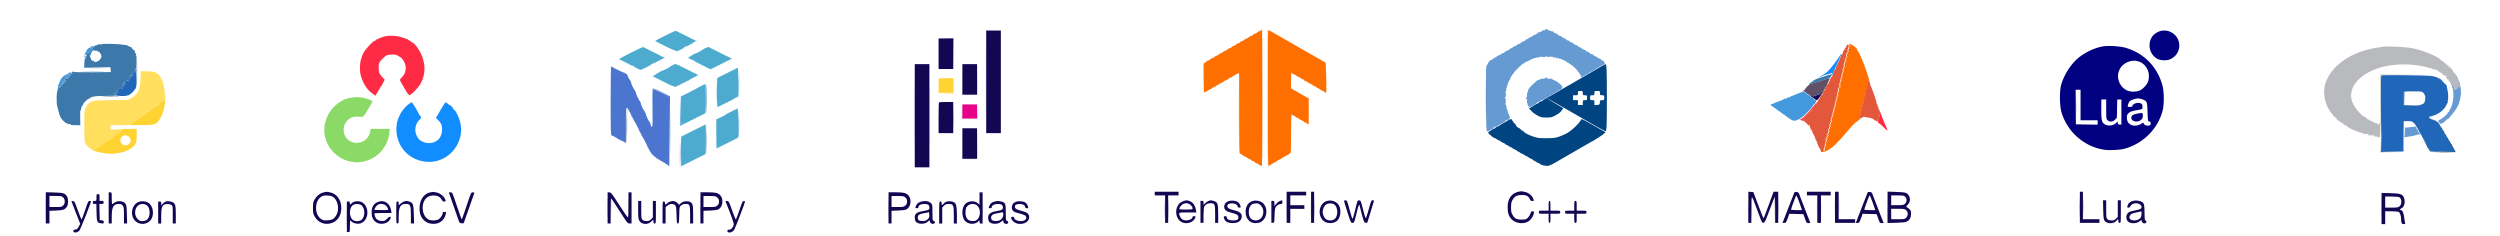 <?xml version="1.0" encoding="utf-8"?>
<!-- Generator: Adobe Illustrator 23.0.1, SVG Export Plug-In . SVG Version: 6.00 Build 0)  -->
<svg version="1.1" id="Layer_1" xmlns="http://www.w3.org/2000/svg" xmlns:xlink="http://www.w3.org/1999/xlink" x="0px" y="0px"
	 viewBox="0 0 4094 387" style="enable-background:new 0 0 4094 387;" xml:space="preserve">
<style type="text/css">
	.st0{fill-rule:evenodd;clip-rule:evenodd;fill:#B8BABD;}
	.st1{fill-rule:evenodd;clip-rule:evenodd;fill:#2167B9;}
	.st2{fill-rule:evenodd;clip-rule:evenodd;fill:#000080;}
	.st3{fill-rule:evenodd;clip-rule:evenodd;fill:#625066;}
	.st4{fill-rule:evenodd;clip-rule:evenodd;fill:#4499DD;}
	.st5{fill-rule:evenodd;clip-rule:evenodd;fill:#E3573B;}
	.st6{fill-rule:evenodd;clip-rule:evenodd;fill:#004482;}
	.st7{fill-rule:evenodd;clip-rule:evenodd;fill:#659AD2;}
	.st8{fill-rule:evenodd;clip-rule:evenodd;fill:#FF6F00;}
	.st9{fill-rule:evenodd;clip-rule:evenodd;fill:#E70287;}
	.st10{fill-rule:evenodd;clip-rule:evenodd;fill:#FFD432;}
	.st11{fill-rule:evenodd;clip-rule:evenodd;fill:#130754;}
	.st12{fill-rule:evenodd;clip-rule:evenodd;fill:#4DABCF;}
	.st13{fill-rule:evenodd;clip-rule:evenodd;fill:#4C75CF;}
	.st14{fill-rule:evenodd;clip-rule:evenodd;fill:#128DFF;}
	.st15{fill-rule:evenodd;clip-rule:evenodd;fill:#8BDA67;}
	.st16{fill-rule:evenodd;clip-rule:evenodd;fill:#FF2A44;}
	.st17{fill-rule:evenodd;clip-rule:evenodd;fill:#FFDF5D;}
	.st18{fill-rule:evenodd;clip-rule:evenodd;fill:#3C79AA;}
	.st19{fill-rule:evenodd;clip-rule:evenodd;fill:#234A88;}
</style>
<path class="st0" d="M3901.5,76.6c-22.1,3.2-36.1,7.2-49.7,14c-23.4,11.8-39.2,28.9-44.4,48.4c-3.1,11.5-1.1,26,5.1,38
	c3.1,5.9,11.3,16.2,12.4,15.5c0.5-0.3,1.2,0,1.6,0.6c0.5,0.8,0.3,0.9-0.6,0.4c-0.8-0.5-1.1-0.4-0.7,0.2c1.2,2,10.9,8.8,12,8.4
	c0.6-0.2,0.8,0,0.4,0.4c-1.1,1.1,3,3.7,4.4,2.8c0.7-0.4,0.9-0.3,0.5,0.3c-0.8,1.3,14.9,9.7,16.3,8.8c0.5-0.3,1-0.1,1,0.6
	c0,0.6,0.7,0.9,1.6,0.6c1-0.4,1.3-0.2,0.9,0.5c-0.5,0.7,0.1,0.9,1.6,0.4c1.6-0.5,2-0.4,1.5,0.5s-0.1,1,1.5,0.5s2-0.4,1.5,0.5
	s-0.1,1,1.5,0.5s2-0.4,1.5,0.5c-0.5,0.9-0.2,1,1.3,0.6c2.9-0.9,7.8,0.4,6.1,1.7c-0.9,0.7-0.6,0.8,1.2,0.4c1.4-0.3,4.3-0.3,6.5,0.1
	c3.3,0.5,3.6,0.8,2,1.5c-1.2,0.5-0.1,0.6,3,0.4c3.8-0.3,4.4-0.2,2.5,0.5c-2.4,0.9-2.4,0.9,0.5,0.7l3-0.2l0.6-12
	c0.3-6.6,0.7-29.4,0.8-50.7l0.1-38.7l40.3-0.3l40.3-0.3l-40.8-0.2L3898,122v40.5c0,38.1-0.1,40.4-1.8,39.9c-1.5-0.5-1.5-0.4-0.3,0.6
	c1.3,1,1.2,1.1-0.3,0.6c-1-0.3-2.3-0.6-2.8-0.6c-0.5,0-0.7-0.5-0.3-1.2c0.4-0.7,0.3-0.9-0.4-0.4c-1.5,0.9-5.3-0.3-4.6-1.5
	c0.3-0.5-0.2-0.6-1.1-0.3c-1.2,0.4-1.5,0.3-1-0.5c0.5-0.8,0.2-1-0.8-0.6c-0.9,0.3-1.6,0.1-1.6-0.5c0-0.6-0.7-0.8-1.5-0.5
	c-0.9,0.3-1.8-0.1-2.1-1c-0.3-0.9-1-1.3-1.5-1c-0.5,0.3-0.9,0.1-0.9-0.4s-1.9-2.2-4.1-3.6c-2.3-1.5-3.8-2.1-3.3-1.4
	c0.4,0.7-2.2-1.8-5.9-5.7c-17-17.7-18-35.7-3-52.4c9-10.1,24.8-18.5,43.2-23c22.8-5.6,54.1-4.5,76.2,2.7c4.6,1.5,9,2.7,9.8,2.8
	s1.6,0.6,1.8,1.3c0.2,0.7,0.8,1,1.3,0.7c0.5-0.3,0.9,0,0.9,0.7c0,0.7,0.3,0.9,0.7,0.6c0.4-0.4,1.3,0.1,2.1,1.1
	c0.9,1.1,1.2,1.2,0.7,0.2c-0.4-0.8,0.5,0,2,1.8c1.5,1.8,3.3,3.1,4,2.8c0.7-0.3,2.1,0.5,3.1,1.7c1.6,1.9,1.6,2,0.1,0.8
	c-3-2.3-1.9,0.2,1.9,4.4c3.5,3.8,3.7,3.2,0.4-1c-1.6-2-1.6-2,0.6-0.2c1.2,1,3.4,4.5,5,7.7c1.6,3.3,3.5,6,4.3,6
	c1,0.1,1.1,0.3,0.3,0.6c-2.4,1-1.3,3.3,1.5,3.3c2.1,0,2.4-0.2,1.3-1c-1.2-0.8-1-1,1-1c1.9,0,2.1-0.3,1.1-0.9c-1.1-0.7-0.5-1,1.9-1.2
	c1.8-0.2,3.5-0.9,3.6-1.6c0.1-0.7,0-0.8-0.3-0.3c-1.2,2.4-2.2,0.8-1.2-1.9c0.7-2.1,0.7-3.5-0.1-4.8c-0.9-1.5-1-1.3-0.6,1.2
	c0.4,2.4,0.2,2.2-1-1c-0.8-2.2-1.3-4.6-1-5.3c0.3-0.8,0.1-1.1-0.6-0.6c-0.8,0.5-1,0.2-0.6-0.9c0.3-0.9-0.1-2.4-0.9-3.4
	c-1.4-1.7-1.4-1.7-0.4,0.4c1.7,3.4,0.3,2.7-1.5-0.9c-1.2-2.3-1.3-2.9-0.3-2.4c0.7,0.4,0-0.4-1.6-1.7c-1.6-1.3-2.6-2.9-2.3-3.4
	c0.3-0.5-2.4-3.9-6.1-7.4l-6.7-6.4l6,6.5c5.9,6.5,5.9,6.5-1.3-0.7c-4-4-7.3-7-7.3-6.7c0,0.3-0.9-0.5-2.1-1.8
	c-1.1-1.3-1.8-1.7-1.4-0.9c0.4,0.8-0.2,0.5-1.2-0.7c-4.9-5.8-29.4-15.9-46.8-19.3C3939.9,76.9,3909.5,75.4,3901.5,76.6 M224.4,115.5
	c0,13.2,0.1,18.5,0.3,11.7c0.2-6.8,0.2-17.6,0-24S224.4,102.3,224.4,115.5 M1522.5,189c0,47,0.1,66.3,0.3,42.8
	c0.1-23.5,0.1-62,0-85.5C1522.6,122.7,1522.5,142,1522.5,189 M1600.2,129.3L1600,155h-12h-12l-0.3-24.8l-0.3-24.8l0,25l0,25
	l12.3,0.3c9.3,0.2,12.4,0,12.8-1c0.3-0.7,0.4-12.5,0.2-26.3l-0.3-25L1600.2,129.3 M1210.4,133.5c0,13.8,0.1,19.5,0.3,12.8
	c0.2-6.7,0.2-18,0-25C1210.6,114.3,1210.4,119.7,1210.4,133.5 M148.2,111.7c5.9,0.2,15.8,0.2,22,0c6.2-0.2,1.4-0.3-10.7-0.3
	S142.3,111.6,148.2,111.7 M2432.5,160c0,27.2,0.1,38.4,0.3,24.8s0.2-35.9,0-49.5S2432.5,132.8,2432.5,160 M1157,160.7
	c-0.3,13.9-0.2,24.9,0.3,24.4c0.4-0.4,0.6-11.8,0.5-25.2l-0.3-24.4L1157,160.7 M1113.4,182c0,14,0.1,19.8,0.3,12.8
	c0.2-7,0.2-18.5,0-25.5C1113.6,162.2,1113.4,168,1113.4,182 M167.8,158.7c6.7,0.2,17.8,0.2,24.5,0c6.7-0.2,1.2-0.3-12.3-0.3
	S161,158.6,167.8,158.7 M1575.2,182.3L1575,195h13h13l-0.2-12.8l-0.2-12.8l-0.3,12.3l-0.3,12.3H1588h-11.9l-0.3-12.3l-0.3-12.3
	L1575.2,182.3 M1210.4,200.5c0,13.8,0.1,19.5,0.3,12.8c0.2-6.7,0.2-18,0-25C1210.6,181.3,1210.4,186.8,1210.4,200.5 M1025.8,207
	c-0.2,15.9,0,28.6,0.4,28.2c0.9-0.9,1.5-57.2,0.6-57.2C1026.4,178,1025.9,191,1025.8,207 M1157,227.2c-0.3,14.1-0.2,25.4,0.3,24.9
	c0.4-0.4,0.6-12,0.5-25.7l-0.3-24.9L1157,227.2 M1600.2,234.3L1600,260h-12h-12l-0.3-24.8l-0.3-24.8l0,25l0,25l12.3,0.3
	c9.3,0.2,12.4,0,12.8-1c0.3-0.7,0.4-12.5,0.2-26.3l-0.3-25L1600.2,234.3 M1113.2,248.8c-0.1,13.9,0.1,25.3,0.5,25.3
	c0.4,0,0.6-7.5,0.5-16.8C1113.8,226.3,1113.4,223.3,1113.2,248.8 M3898.4,237.7l0.1,11.8l18.5,0l18.5,0l-18.2-0.3l-18.2-0.3
	l-0.3-11.5l-0.3-11.5L3898.4,237.7 M4000.5,249l-22,0.6l21.7,0.2c13.6,0.1,21.9-0.2,22.3-0.8c0.3-0.6,0.5-0.9,0.3-0.8
	C4022.6,248.3,4012.6,248.7,4000.5,249 M2106.4,339.5c0,14.3,0.1,20,0.3,12.7c0.2-7.3,0.2-19,0-26
	C2106.6,319.2,2106.4,325.2,2106.4,339.5 M2146.4,339.5c0,14.3,0.1,20,0.3,12.7c0.2-7.3,0.2-19,0-26
	C2146.6,319.2,2146.4,325.2,2146.4,339.5 M2862.4,339.5c0,14.3,0.1,20,0.3,12.7c0.2-7.3,0.2-19,0-26
	C2862.6,319.2,2862.4,325.2,2862.4,339.5 M3004.4,339.5c0,14.3,0.1,20,0.3,12.7c0.2-7.3,0.2-19,0-26
	C3004.6,319.2,3004.4,325.2,3004.4,339.5 M3090.4,339.5c0,14.3,0.1,20,0.3,12.7c0.2-7.3,0.2-19,0-26
	C3090.6,319.2,3090.4,325.2,3090.4,339.5 M74.4,340.5c0,14.3,0.1,20,0.3,12.7c0.2-7.3,0.2-19,0-26C74.6,320.2,74.4,326.2,74.4,340.5
	 M177.4,340.5c0,14.3,0.1,20,0.3,12.7c0.2-7.3,0.2-19,0-26C177.6,320.2,177.4,326.2,177.4,340.5 M1034.4,340.5
	c0,14.3,0.1,20,0.3,12.7c0.2-7.3,0.2-19,0-26C1034.6,320.2,1034.4,326.2,1034.4,340.5 M2982.4,342.5c0,12.6,0.1,17.7,0.3,11.2
	c0.2-6.5,0.2-16.8,0-23C2982.6,324.5,2982.4,329.9,2982.4,342.5 M2905.9,324.3c-0.2,0.7-0.1,10.3,0.2,21.3l0.5,20l0.2-21.3
	C2907,324.6,2906.8,320.9,2905.9,324.3 M1000.2,346.3c0.2,20.3,0.6,17.9,1-7c0.1-7.3-0.1-13.3-0.5-13.3
	C1000.3,326,1000.1,335.1,1000.2,346.3 M567.4,355c0,14,0.1,19.8,0.3,12.8s0.2-18.5,0-25.5S567.4,341,567.4,355"/>
<path class="st1" d="M138.2,101.7L138,111l21.8-0.2l21.8-0.2l-21.2-0.3l-21.2-0.3l-0.3-8.7l-0.3-8.7L138.2,101.7 M219,118.1
	c-1.4,1.6-3.4,2.9-4.5,2.9c-1.5,0-1.7,0.3-0.6,0.9c1.2,0.7,1.2,0.9,0,1.4c-1,0.4-0.9,0.6,0.3,0.6c0.9,0,2-0.4,2.3-0.9s1.1-1,1.6-1
	c0.6,0,0.3,0.7-0.5,1.5c-0.8,0.8-3.2,1.6-5.3,1.7c-3.7,0.2-3.8,0.2-0.5,0.6l3.3,0.4l-3,2.8c-2,1.9-2.6,3-1.8,3.4
	c0.8,0.3,0.7,0.5-0.4,0.6c-0.9,0-1.9-0.5-2.2-1.2c-0.4-1-0.5-1-0.6,0c0,0.7-1.1,1.3-2.3,1.3c-1.8,0-2,0.2-0.8,1c1.2,0.8,1,1-1,1.1
	c-2,0.1-1.8,0.3,1,0.9c3.4,0.7,3.3,0.7-1.5,1c-2.8,0.1-4.2,0.5-3.2,0.7c1,0.3,1.5,0.9,1.2,1.4c-0.3,0.5-0.1,0.9,0.4,0.9
	s1.3-0.4,1.6-1s1.1-1,1.7-1c0.6,0-0.4,1.3-2.1,2.9c-2.1,1.9-2.7,3.1-1.9,3.4c0.8,0.3,0.6,0.5-0.5,0.6c-1,0-1.8-0.4-1.8-1
	s-1.3,0.3-2.9,2c-1.6,1.7-3.9,3.1-5.2,3.1c-3.4,0-1.6,1.1,1.9,1.2c2.5,0.1,2.8,0.3,1.7,1.4c-0.7,0.7-3.1,1.4-5.2,1.5l-3.8,0.1
	l3.5,0.7c1.9,0.4,2.8,0.8,2.1,0.9c-0.9,0.1-1.1,0.5-0.5,1.1c1.2,1.2,15.5,1.8,17.3,0.7c0.7-0.4,1.6-0.6,1.9-0.3c1,1,9.1-5.3,11-8.4
	c1-1.6,2-3,2.4-3c0.9,0,1-27.2,0.1-28.7C221.7,115.6,220.7,116.2,219,118.1 M136.3,117.7c8.7,0.2,22.6,0.2,31,0
	c8.4-0.2,1.2-0.3-15.8-0.3C134.4,117.4,127.6,117.6,136.3,117.7 M3899.5,123.9c-0.8,1.3-0.7,67.4,0.2,102.3l0.5,21.8h17.9h17.9
	l-0.1-5.8c0-3.2,0.1-14.3,0.2-24.8l0.3-19h6.7c6.2,0,6.9,0.2,10.2,3.4c1.9,1.9,3.3,3.8,3,4.3c-0.3,0.5,0,0.8,0.6,0.8
	s0.9,0.4,0.6,0.9c-0.3,0.5,0.1,1.2,1,1.5c0.9,0.3,1.3,1.1,0.9,1.6c-0.3,0.6-0.1,1,0.5,1s0.8,0.4,0.5,1s-0.1,1,0.5,1s0.8,0.4,0.5,1
	s-0.1,1,0.5,1s0.8,0.4,0.5,1s-0.1,1,0.6,1c0.7,0,1,0.3,0.6,0.6c-0.3,0.3,0.3,1.5,1.4,2.5c1.1,1.1,1.7,2.4,1.4,2.9
	c-0.3,0.5-0.1,1,0.5,1c1.2,0,8.6,13.9,8.4,15.7c-0.1,0.7,0.2,1,0.6,0.8c0.4-0.2,1.5,1.1,2.4,3l1.6,3.5h20.1h20.1l-3.1-5.3
	c-1.7-2.9-2.7-5.7-2.3-6.2c0.4-0.4,0.2-0.5-0.4-0.1c-1.1,0.6-3-2.9-2.5-4.7c0.1-0.5-0.2-0.6-0.7-0.2c-0.9,0.6-2.7-3.1-2.3-4.8
	c0.1-0.5-0.2-0.6-0.7-0.2c-0.9,0.6-2.7-3.1-2.3-4.8c0.1-0.5-0.2-0.6-0.7-0.3c-0.9,0.6-3.8-5.2-3.4-6.7c0.1-0.5-0.2-0.6-0.7-0.2
	c-0.9,0.6-2.7-3.1-2.3-4.8c0.1-0.5-0.2-0.6-0.7-0.2c-0.9,0.6-2.7-3.1-2.3-4.7c0.1-0.4-0.2-0.8-0.7-0.8c-0.5,0-1.1-0.9-1.4-2.1
	c-0.3-1.1-1.5-2.3-2.6-2.6c-1.1-0.3-2.1-1-2.1-1.5c0-0.5-0.4-0.7-1-0.3s-1,0.2-1-0.3c0-0.5-0.6-0.9-1.4-0.9c-2.6,0-7.6-2.6-7.6-4
	c0-0.8,0.3-1.3,0.8-1.2c0.4,0.1,1.4-0.1,2.3-0.4c0.8-0.3,3.3-1.1,5.5-1.8c8-2.5,17.5-10.7,19.7-17c0.6-1.6,1.4-2.9,1.9-2.9
	c0.5,0,0.6-0.7,0.3-1.5c-0.3-0.8-0.2-2,0.2-2.7c1.1-1.8,0.5-14.5-1-19.5c-0.7-2.4-1-4.4-0.7-4.4c0.4,0,0.2-0.3-0.3-0.8
	s-3.1-3-5.6-5.7c-5.2-5.8-4.8-5.4-7.7-6.1c-1.2-0.3-2.3-1-2.3-1.5c0-0.5-0.3-0.7-0.8-0.5c-0.4,0.2-1.9,0-3.3-0.6
	c-4-1.6-4.7-1.7-46.6-2.4C3909.6,122.9,3900.1,123,3899.5,123.9 M1082,150.9l13.5,6.8l0.5,57.4l0.5,57.4l0.2-57.5l0.2-57.5
	l-13.5-6.7c-7.4-3.7-13.8-6.7-14.3-6.7C1068.8,144.1,1074.6,147.2,1082,150.9 M3936.3,150.6c-0.2,0.6-0.3,5.8-0.1,11.5l0.3,10.4
	l11.9,0.3c6.6,0.2,12.6,0,13.5-0.4c0.9-0.4,1.8-0.8,2.1-0.8c3.4-0.9,5.2-2,6.2-3.8c1.5-2.8,2-11.7,0.7-11.7c-0.5,0-0.8-0.4-0.5-0.9
	c0.3-0.5-0.6-1.9-1.9-3.2c-2.3-2.2-3.2-2.3-17.1-2.4C3941.9,149.5,3936.6,149.9,3936.3,150.6 M1025.4,205.5
	c0,15.9,0.1,22.3,0.3,14.2c0.2-8.1,0.2-21.2,0-29C1025.6,182.9,1025.4,189.6,1025.4,205.5"/>
<path class="st2" d="M3533.2,52.6c-8.5,4.3-13.2,12.1-13.1,22.1c0,9.3,5.2,17.7,13.2,21.9c4.9,2.5,13.9,2.9,19.4,0.9
	c20.9-8,21.7-36.2,1.4-45.4C3547.5,49.1,3539.7,49.3,3533.2,52.6 M3443.3,76c-12.9,2.3-27.9,9.3-39.2,18.3
	c-12.4,9.9-24.3,28.3-28.8,44.7c-2.8,10.2-2.6,33.9,0.5,44.5c9.2,32,36.8,56.5,69.4,61.6c8.8,1.4,26,0.6,33.8-1.5
	c30.8-8.4,55.2-33,62.7-63.2c2.5-10.1,2.3-30.4-0.5-40.5c-8.1-30.2-29.9-52.6-59.7-61.5C3471.5,75.5,3452.9,74.3,3443.3,76
	 M3487.8,100.4c-10,2.8-16.8,9.8-18.9,19.5c-2.4,11.2,3.9,23.5,14.5,28.3c5.7,2.6,15.6,2.5,21.2-0.2c5.5-2.7,12-10.1,13.4-15.3
	C3523.5,112.6,3507,95,3487.8,100.4 M3399.2,175.3l0.3,28.3l17.8,0.3l17.8,0.3v-3.5V197h-14h-14v-25v-25h-4h-4L3399.2,175.3
	 M3494.8,162.4c-6.7,1.8-8.7,3.8-10.2,9.9c-0.6,2.7-0.5,2.8,3.4,2.8c2.7,0,4-0.4,4-1.3c0-4,9.2-6.9,14-4.4c2,1.1,2.5,2.1,2.5,5.3
	c0,3.8-0.1,4-4,4.7c-14.5,2.7-15.5,3-18.5,5.7c-2.6,2.4-3,3.6-3,7.5c0,6.1,2.4,10,7.4,12.1c5,2,11.1,1.2,16-2
	c3.4-2.3,3.5-2.3,4.1-0.4c0.8,2.5,5,4.1,8.6,3.3c2.3-0.5,2.8-1.2,2.8-3.5c0-2.2-0.5-2.9-2.3-3.2c-2.2-0.3-2.3-0.7-2.8-15.5
	c-0.5-14.2-0.6-15.3-2.9-17.7c-1.4-1.5-4.3-2.9-7.3-3.6C3500.9,160.8,3500.8,160.8,3494.8,162.4 M3441,179c0,17.3,0.9,21.6,5.2,24.3
	c5.8,3.7,14.4,2.8,19.2-2l2.6-2.6v2.6c0,2.3,0.4,2.6,3,2.6h3v-20.5V163h-3.4h-3.4l-0.3,14.9l-0.3,14.9l-2.9,3.1
	c-3.6,3.8-9,4.2-12.4,1c-2.1-1.9-2.2-2.9-2.2-18v-16h-4h-4V179 M3502,185.7c-6.5,1.1-10.1,2.5-11,4.4c-3.9,7.3,7.9,12.3,15,6.3
	c2.6-2.2,3.1-3.3,3.1-7C3509,184.7,3508.8,184.5,3502,185.7"/>
<path class="st3" d="M1549,62.7l12,0.3l0.3,25l0.3,25l0-25.3l0-25.3l-12.3,0l-12.3,0L1549,62.7 M2989,130
	c-7.6,2.5-22.7,7.1-24.4,7.4c-1.5,0.2-8.6,7.4-8.6,8.7c0,0.4-0.7,1.2-1.7,1.7c-1.5,0.8-1.4,1.1,0.7,2.2c1.3,0.7,3.2,2.2,4.2,3.4
	c1,1.2,1.6,1.4,1.2,0.6c-0.4-0.8,0.3-0.4,1.5,1s1.9,1.9,1.5,1.1c-0.6-1.1-0.3-1.1,1.4-0.2c1.2,0.6,1.9,1.5,1.6,2
	c-0.3,0.5,0,1.2,0.6,1.6c0.7,0.5,0.9,0.3,0.5-0.4c-0.5-0.7,0-1.2,1.3-1.2c1.1,0,2.1-0.6,2.1-1.3c0-0.8,0.3-0.8,1,0.3s1,1.1,1,0.3
	c0-0.7,0.9-1.3,2-1.3s2-0.6,2-1.3c0-0.8,0.3-0.8,1,0.3c0.8,1.2,1,1.2,1,0.1c0-0.9,0.8-1.2,2.4-0.9c1.8,0.4,2.3,0.1,1.8-1
	c-0.4-1-0.2-1.3,0.6-0.8c0.7,0.4,1.1,0.4,1.1-0.1c-0.4-2.1,0.2-3.4,1.2-2.7c0.7,0.4,0.9,0.3,0.5-0.4c-0.4-0.6,0.2-2,1.3-3.1
	c1.1-1.1,1.7-2.2,1.4-2.5c-0.3-0.3,0-0.6,0.6-0.6c0.7,0,0.9-0.4,0.6-1s-0.1-1,0.4-1s1-0.3,0.9-0.8c-0.1-0.7,2.4-6.8,4.3-10.5
	C2997.3,127.5,2996.2,127.6,2989,130 M1561.4,193c0,14,0.1,19.8,0.3,12.8c0.2-7,0.2-18.5,0-25.5C1561.6,173.2,1561.4,179,1561.4,193
	 M2152.4,339.5c0,14.3,0.1,20,0.3,12.7c0.2-7.3,0.2-19,0-26C2152.6,319.2,2152.4,325.2,2152.4,339.5 M2912.4,339.5
	c0,14.3,0.1,20,0.3,12.7c0.2-7.3,0.2-19,0-26C2912.6,319.2,2912.4,325.2,2912.4,339.5 M3405.4,339.5c0,14.3,0.1,20,0.3,12.7
	c0.2-7.3,0.2-19,0-26C3405.6,319.2,3405.4,325.2,3405.4,339.5 M3411.4,336.5c0,12.6,0.1,17.7,0.3,11.2c0.2-6.5,0.2-16.8,0-23
	C3411.6,318.5,3411.4,323.9,3411.4,336.5 M994.4,340.5c0,14.3,0.1,20,0.3,12.7c0.2-7.3,0.2-19,0-26
	C994.6,320.2,994.4,326.2,994.4,340.5 M1028.4,335.5c0,11.5,0.1,16.1,0.3,10.2c0.2-5.9,0.2-15.4,0-21
	C1028.6,319.1,1028.4,324,1028.4,335.5 M1454.4,340.5c0,14.3,0.1,20,0.3,12.7c0.2-7.3,0.2-19,0-26
	C1454.6,320.2,1454.4,326.2,1454.4,340.5 M1609.4,340.5c0,14.3,0.1,20,0.3,12.7c0.2-7.3,0.2-19,0-26
	C1609.6,320.2,1609.4,326.2,1609.4,340.5 M1907.4,342.5c0,12.6,0.1,17.7,0.3,11.2c0.2-6.5,0.2-16.8,0-23
	C1907.6,324.5,1907.4,329.9,1907.4,342.5 M1913.4,342.5c0,12.6,0.1,17.7,0.3,11.2c0.2-6.5,0.2-16.8,0-23
	C1913.6,324.5,1913.4,329.9,1913.4,342.5 M2868.4,344c0,11.8,0.1,16.7,0.3,10.8s0.2-15.6,0-21.5S2868.4,332.2,2868.4,344"/>
<path class="st4" d="M149,76.2c0,0.4,0.6,0.9,1.3,1.1c0.7,0.2,0.3,0.3-0.9,0.1c-2.8-0.4-7,2.9-7.8,6.2c-0.4,1.4-1,2.3-1.5,2
	c-0.5-0.3-0.6,0.4-0.4,1.5c0.3,1.1,1.4,2,2.4,2c2.4,0,9.3-6.7,7.6-7.3c-0.7-0.3-0.1-0.5,1.3-0.6c1.6-0.1,2.1-0.4,1.3-0.9
	c-0.9-0.6-0.7-1.2,0.8-2.2c2.7-2,2.5-2.5-1-2.5C150.4,75.5,149,75.8,149,76.2 M1209.4,134c0,12.9,0.1,18.2,0.3,11.8
	c0.2-6.5,0.2-17,0-23.5C1209.6,115.8,1209.4,121.1,1209.4,134 M112.3,119.5c-0.7,0.7-1,1.5-0.8,1.7c0.2,0.2-0.6,0.4-1.8,0.4
	c-1.4,0-2.1,0.4-2,1.2c0.2,0.7-0.2,1-0.8,0.6c-1.4-0.9-5.7,3.1-7.9,7.5c-1,1.9-1.8,3.7-1.8,4c-0.1,1.5-1.7,4.6-2.6,5.2
	c-0.6,0.4-0.1,0.7,1.2,0.8c1.3,0,2,0.5,1.7,1c-0.3,0.6-1,0.8-1.4,0.5c-0.4-0.3-0.8,0.2-0.8,1c0,2,0.3,1.9,4.2-2
	c2.2-2.2,3-3.6,2.2-3.9c-0.7-0.3-0.2-0.5,1.1-0.6c1.3,0,2-0.5,1.7-1s-1.1-0.8-1.8-0.7c-0.7,0.2-0.9,0.1-0.5-0.1
	c0.4-0.2,0.5-0.8,0.2-1.3c-0.3-0.5-0.1-0.9,0.5-0.9s1.1,0.4,1.1,1s0.5,1,1.1,1s0.8-0.4,0.4-1c-0.3-0.6,0.4-1,1.7-1
	c1.8,0,2-0.2,0.9-0.9c-0.8-0.5-1.7-0.7-2.1-0.5c-0.3,0.2-0.6-0.3-0.6-1.1c0-0.9,1-1.5,2.4-1.5c2.5,0,7.9-4.5,6.4-5.4
	c-0.5-0.3-1.7,0.6-2.7,1.9c-1,1.4-2.4,2.5-3.2,2.5s0.2-1.5,2-3.3c1.8-1.8,3.4-3,3.6-2.5c0.2,0.5,1.1,0.8,2,0.8c1.4,0,1.5-0.1,0.2-1
	c-1.2-0.8-1-1,0.9-1c2.4,0,2.4-1-0.1-1.4c-0.7-0.1-1.8-0.5-2.3-0.8C113.9,118.5,113,118.8,112.3,119.5 M1173.4,152.5
	c0,13.2,0.1,18.5,0.3,11.7c0.2-6.8,0.2-17.6,0-24C1173.6,133.8,1173.4,139.3,1173.4,152.5 M1156,160.8l0.5,23.7l0.3-22.9
	c0.1-12.6-0.1-23.3-0.5-23.7C1155.8,137.4,1155.7,147.8,1156,160.8 M2952.5,149.9c-0.5,0.5-1.9,1.1-3,1.3c-1.1,0.2-2.2,0.6-2.5,1
	c-0.3,0.4-1.4,0.8-2.5,1c-1.1,0.2-2.2,0.6-2.5,1c-0.3,0.4-1.4,0.8-2.5,1c-1.1,0.2-2.2,0.6-2.5,1c-0.3,0.4-1.4,0.8-2.5,1
	c-1.1,0.2-2.6,0.9-3.4,1.6s-1.9,1.1-2.5,0.9c-0.6-0.2-1.8,0.3-2.5,1c-0.8,0.8-2,1.2-2.8,0.9c-0.8-0.3-1.4-0.2-1.4,0.3
	c0,0.8-6.6,3.6-10,4.3c-0.8,0.2-1.7,0.6-2,0.9c-0.3,0.4-1.4,0.8-2.5,1c-1.1,0.2-2.3,0.7-2.6,1.2c-0.3,0.4-1.5,0.9-2.7,1
	s-2.4,0.8-2.6,1.5c-0.3,0.7-0.1,1.1,0.4,0.8c0.5-0.3,1.6,0.3,2.3,1.4c0.8,1.1,1.7,1.7,2,1.4c0.4-0.4,0.9,0.1,1.3,1
	c0.3,0.9,1,1.4,1.5,1.1c0.5-0.3,1.5,0.4,2.2,1.5c0.8,1.1,1.7,1.7,2,1.4c0.4-0.4,0.9,0.1,1.3,1c0.3,0.9,1,1.4,1.5,1.1
	c0.5-0.3,1.5,0.4,2.2,1.5c0.8,1.1,1.7,1.7,2,1.4c0.4-0.4,0.9,0.1,1.3,1c0.3,0.9,1,1.4,1.5,1.1c0.5-0.3,1.5,0.4,2.2,1.5
	c0.8,1.1,1.7,1.7,2,1.4c0.4-0.4,0.9,0.1,1.3,1c0.3,0.9,1,1.4,1.5,1.1c0.5-0.3,1.2,0.1,1.5,1c0.3,0.9,1,1.3,1.4,1
	c0.5-0.3,1.4,0.3,2.1,1.3c1.3,1.8,8.8,2.7,8.8,1c0-0.4,1-0.8,2.3-0.8c1.3,0,3.4-1.1,4.7-2.5s2.7-2.5,3.1-2.5
	c1.5,0,17.9-17.5,17.9-19.1c0-0.4,1-1.5,2.2-2.4c1.2-0.9,1.8-1.6,1.4-1.6c-0.5,0-0.4-0.6,0.3-1.3c1.2-1.5-0.3-3.7-2.4-3.7
	c-0.7,0-1.5-0.7-1.8-1.5c-0.3-0.8-1.1-1.5-1.6-1.5c-0.6,0-2.3-1.1-3.8-2.5c-1.5-1.4-3.2-2.5-3.9-2.5s-1.4-0.7-1.7-1.5
	c-0.3-0.8-1.1-1.5-1.7-1.5c-0.6,0-1.7-0.7-2.3-1.5C2953.9,149.5,2953.1,149.3,2952.5,149.9 M1114.2,181.3l-0.2,24.8l3.3-1.7
	c5.4-2.8,4.9-3.1-1-0.7c-0.9,0.4-1.3-4.9-1.5-23.3l-0.3-23.9L1114.2,181.3 M1209,201.7c-0.3,13.3-0.2,23.9,0.3,23.4
	c0.4-0.4,0.6-11.3,0.5-24.2l-0.3-23.4L1209,201.7 M1156.4,227.5c0,13.2,0.1,18.5,0.3,11.7c0.2-6.8,0.2-17.6,0-24
	C1156.6,208.8,1156.4,214.3,1156.4,227.5 M1114.4,248.5c0,13.2,0.1,18.5,0.3,11.7c0.2-6.8,0.2-17.6,0-24
	C1114.6,229.8,1114.4,235.3,1114.4,248.5"/>
<path class="st5" d="M3024,74.6c-1.4,1.5-1.9,2.4-1.2,1.9c1.1-0.6,1.1-0.4,0.1,1.3c-0.7,1.1-1.6,1.8-2.1,1.6
	c-0.4-0.3-0.5,0.3-0.1,1.2c0.4,1.2,0.3,1.5-0.5,1c-0.8-0.5-0.9-0.2-0.5,1c0.5,1.3,0.3,1.5-0.8,0.9c-0.8-0.5-1.1-0.5-0.8-0.1
	c0.9,1-1.1,6.7-2.2,6.1c-1-0.6-2.2,2.4-1.5,3.6c0.3,0.5,0.1,0.9-0.6,0.9s-0.8,0.4-0.5,1s0.1,1-0.5,1c-0.6,0-0.9,0.7-0.6,1.6
	c0.4,1,0.2,1.3-0.6,0.8c-0.8-0.5-0.9-0.2-0.5,0.9c0.4,0.9,0.2,1.7-0.4,1.7c-0.6,0-0.8,0.4-0.4,1s0.1,1-0.5,1c-0.6,0-0.9,0.7-0.6,1.6
	c0.4,1,0.2,1.3-0.5,0.9c-0.7-0.4-0.9-0.1-0.7,0.7c0.3,0.8-0.2,2-0.9,2.8s-1.2,2-0.9,2.8c0.3,0.8,0.1,1.4-0.4,1.4c-1,0-5,8.5-5,10.6
	c0,0.8-0.3,1.4-0.8,1.4c-0.9,0-3.8,6.1-3.5,7.3c0.1,0.4-0.3,0.8-0.9,0.8c-0.6,0-0.9,0.3-0.6,0.6c0.3,0.3,0.2,1.1-0.4,1.8
	c-1.8,2.1-10.1,17.1-10.2,18.4c0,0.7-0.4,1.3-0.8,1.3s-1.5,1.2-2.4,2.6c-1.2,1.8-1.3,2.4-0.4,1.9c0.7-0.4,0.2,0.2-1.1,1.4
	c-1.4,1.1-2.1,2.1-1.6,2.1c0.5,0,0.1,0.7-1,1.6c-1.1,0.9-1.3,1.3-0.6,0.9c0.8-0.4,0.3,0.7-0.9,2.4c-2.2,3-3.8,4.4-2.4,2
	c0.4-0.7,0.3-0.9-0.5-0.4c-0.6,0.4-1,1-0.7,1.4c0.2,0.4-0.5,1.8-1.6,3.2s-1.7,1.8-1.3,1c0.4-0.8,0.4-1.2-0.1-0.7
	c-1.2,1.1-1.7,5-0.5,4.2c0.6-0.4,0.7,0.1,0.4,1c-0.4,1.1-0.9,1.3-1.3,0.5c-0.4-0.7-4,2.2-9.3,7.4c-4.7,4.7-8,8.5-7.3,8.5
	c2,0,10.7,8,10,9.3c-0.3,0.6,0.2,0.3,1.1-0.8c1.2-1.5,1.6-1.6,1.1-0.4c-0.3,0.9,0.1,2.6,0.9,3.8c0.8,1.2,1.2,2.6,0.8,3.3
	c-0.4,0.7-0.3,0.9,0.4,0.5c1-0.6,2.9,2.9,2.4,4.6c-0.1,0.4,0.3,0.8,0.9,0.8s0.8,0.4,0.4,1s-0.1,1,0.5,1s0.8,0.4,0.5,1s-0.1,1,0.5,1
	s0.8,0.4,0.5,1s-0.1,1,0.6,1c0.7,0,0.9,0.3,0.6,0.6c-0.3,0.3-0.1,1.6,0.5,2.8c0.6,1.2,1.1,2.5,1,2.9c-0.1,0.4,0.2,0.8,0.8,0.8
	s0.9,0.3,0.8,0.8c-0.5,1.6,4.5,13.2,5.5,12.6c0.6-0.4,0.7,0.2,0.3,1.6c-0.5,1.7-0.4,2.1,0.6,1.5c0.9-0.5,1.1-0.3,0.7,0.6
	c-0.4,1,0.2,1.4,1.7,1.4c1.3,0,2-0.4,1.7-0.9c-0.3-0.5,0.3-0.6,1.3-0.2c1.9,0.7,1.9,0.6,0-0.8c-1.4-1.1-1.5-1.5-0.5-1.5
	c1.2,0,1.2-0.2-0.1-1c-1.1-0.7-1.1-1-0.2-1c0.7,0,1.1-0.4,0.7-0.9c-0.3-0.5,0.1-1.6,1-2.5c1.2-1.2,1.2-1.6,0.3-1.6
	c-1.1,0-1.1-0.2,0-0.9c1.2-0.7,1.2-0.9,0-1.4c-1.1-0.4-1.1-0.6-0.1-0.6c0.7,0,1.1-0.5,0.7-1c-0.3-0.5,0.1-1.6,0.9-2.4
	c0.9-0.9,1.1-1.8,0.5-2.1c-1.6-1-1.2-2.3,0.7-2.8c1.5-0.4,1.5-0.5-0.2-0.6c-1.9-0.1-1.9-0.1,0-1.9c2-1.9,3.2-4.8,1.4-3.8
	c-0.6,0.3-1,0.2-1-0.4s0.4-1.1,1-1.1s1-0.9,1-2s0.5-2,1.1-2c0.7,0,0.6-0.6-0.3-1.7c-1.1-1.3-1.1-1.8-0.1-2.1
	c0.7-0.2,1.3-1.2,1.3-2.3s0.6-2.1,1.3-2.3c0.9-0.4,0.9-0.8-0.3-1.6c-1.3-0.9-1.3-1.2-0.1-2c0.8-0.5,1.1-1.6,0.8-2.5
	c-0.4-1.1-0.1-1.6,1.1-1.6c1.5,0,1.5-0.2,0.2-1c-1.3-0.9-1.3-1,0-1s1.3-0.1,0-1c-1.2-0.8-1.2-1-0.1-1c0.9,0,1.2-0.7,0.8-2
	c-0.3-1.2,0-2,0.7-2c0.7,0,1.2-0.7,1.2-1.5c0-0.8-0.4-1.2-0.8-0.9c-1.4,0.9-0.9-0.7,0.7-2.3c1.3-1.3,1.3-1.7,0.3-2.4
	c-1-0.6-0.8-0.8,0.7-0.9c1.5,0,1.7-0.2,0.6-0.9c-1.2-0.7-1.2-0.9,0-1.4c1.1-0.4,1.1-0.6,0-0.6c-1-0.1-0.9-0.5,0.3-1.7
	c1.3-1.3,1.4-1.8,0.3-2.5c-1-0.6-0.8-0.8,0.7-0.9c1.7,0,1.7-0.2,0.5-1c-1.2-0.8-1.2-1,0.5-1.1l2-0.1l-2-0.9
	c-1.1-0.5-1.4-0.9-0.6-0.9c0.9,0,1.2-0.8,0.8-2.1c-0.4-1.4,0-2,1.1-2c1.3,0,1.4-0.2,0.3-0.9c-1.2-0.7-1.2-0.9,0-1.4
	c1.1-0.4,1.1-0.6,0-0.6c-1-0.1-0.9-0.5,0.3-1.7c1.3-1.3,1.4-1.8,0.3-2.5c-1-0.6-0.8-0.8,0.7-0.9c1.7,0,1.7-0.2,0.5-1
	c-1.2-0.8-1.2-1,0.5-1.1l2-0.1l-2-0.9c-1.1-0.5-1.5-0.9-0.8-0.9c0.7,0,1-1,0.8-2.1c-0.3-1.4,0.2-2,1.3-2c1.5,0,1.5-0.1,0.2-1
	c-1.3-0.9-1.3-1,0-1s1.3-0.1,0-1s-1.3-1,0-1s1.3-0.1,0-1c-1.1-0.7-1.1-1-0.2-1c0.7,0,1-0.5,0.7-1s0.2-1,1.2-1c1.5,0,1.6-0.2,0.3-1
	c-1.2-0.8-1.2-1,0.5-1.1l2-0.1l-2-0.9c-1.3-0.6-1.5-0.9-0.5-0.9c1.3-0.1,1.3-0.2,0-1.1c-1.1-0.7-1.1-1-0.2-1c0.7,0,1.1-0.4,0.7-0.9
	c-0.3-0.5,0.1-1.6,1-2.5c1.2-1.2,1.2-1.6,0.3-1.6c-1.1,0-1.1-0.2,0-0.9c1.2-0.7,1.2-0.9,0-1.4c-1.1-0.4-1.1-0.6-0.1-0.6
	c0.7,0,1.1-0.5,0.7-1c-0.3-0.5,0.1-1.6,1-2.5c1.2-1.2,1.2-1.6,0.3-1.6c-1.1,0-1.1-0.2,0-0.9c1.2-0.7,1.2-0.9,0-1.4
	c-1.1-0.4-1.1-0.6-0.1-0.6c0.7,0,1.1-0.5,0.7-1c-0.3-0.5,0.1-1.6,1-2.5c1.2-1.2,1.2-1.6,0.3-1.6c-1.1,0-1.1-0.2,0-0.9
	c1.2-0.7,1.2-0.9,0-1.4c-1.1-0.4-1.1-0.6-0.1-0.6c0.7,0,1.1-0.5,0.7-1c-0.3-0.5,0.1-1.6,1-2.5c1.2-1.2,1.2-1.6,0.3-1.6
	c-1,0-0.9-0.3,0.2-1c1.3-0.9,1.3-1,0-1c-1,0-1.1-0.3-0.4-0.8c0.6-0.4,1-1.5,0.8-2.5c-0.1-1,0.3-1.8,1-1.8c0.7,0,1.2-0.7,1.2-1.5
	s-0.4-1.2-0.8-0.9c-0.5,0.3-0.8,0-0.8-0.5s0.5-1.1,1.1-1.1c0.6,0,0.9-0.9,0.6-2c-0.4-1.4,0-2,1.1-2c0.9,0,1.2-0.3,0.7-0.8
	c-1.3-1-1.7-3.2-0.6-3.2c0.5,0,0.8-0.9,0.6-2c-0.2-1.2,0.2-2,0.9-2c0.7,0,1.3-0.7,1.3-1.5s-0.4-1.2-0.8-0.9c-0.5,0.3-0.8,0-0.8-0.5
	s0.5-1.1,1.1-1.1c0.6,0,0.9-0.9,0.6-2c-0.3-1.1-0.2-2,0.3-2c0.4,0,1.1-0.8,1.5-1.7c0.4-0.9,0.3-1.4,0-1c-0.4,0.4-1.2,0-1.8-0.8
	C3026.6,72.1,3026.1,72.2,3024,74.6 M3057.8,130.9c1.7,1,1.7,2.1,0.1,3.2c-1,0.6-1,1.1,0,2.4c1.1,1.3,1,1.6-0.6,1.6
	c-1.4,0-1.5,0.2-0.5,0.9c1.1,0.7,1,1.2-0.3,2.5c-1.3,1.3-1.4,2-0.5,3.1c1,1.2,0.8,1.5-1.2,1.5c-1.3,0-1.9,0.3-1.4,0.8
	c1.4,1,1.7,3.2,0.5,3.2c-0.6,0-1,0.7-1,1.6c0,0.9,0.4,1.3,1,0.9s1-0.1,1,0.4s-1,1.1-2.3,1.1s-1.7,0.3-1,0.6c0.7,0.3,1,1,0.6,1.6
	c-0.4,0.7-0.1,0.8,1,0.4c1-0.4,1.5-0.3,1.1,0.3c-0.3,0.5-1.3,1-2.1,1c-1.8,0-1.9,1.2-0.2,2.8c0.9,0.9,0.7,1.2-1.3,1.3
	c-1.3,0-1.9,0.3-1.2,0.6c0.7,0.3,1,1,0.6,1.6c-0.4,0.7-0.1,0.8,1,0.4c1-0.4,1.5-0.3,1.1,0.3c-0.3,0.5-1.2,1-1.9,1
	c-0.7,0-1.3,0.7-1.3,1.5c0,0.8,0.3,1.2,0.8,1c0.4-0.3,1,0,1.4,0.5c0.4,0.6-0.5,1-2.2,1.1c-1.5,0-2.2,0.3-1.6,0.6
	c0.7,0.3,1,1,0.6,1.6c-0.4,0.7-0.1,0.8,1,0.4c1-0.4,1.5-0.3,1.1,0.3c-0.3,0.5-1.3,1-2.1,1c-1.8,0-1.9,1.2-0.2,2.8
	c0.8,0.8,0.8,1.2,0.1,1.2c-0.6,0-1.4,0.7-1.7,1.6c-0.4,1.2-0.2,1.4,0.9,1c0.9-0.3,1.3-0.2,1,0.4c-0.3,0.5-1.4,1-2.3,1
	c-1.5,0-1.5,0.1-0.2,1c1,0.6,1.1,1,0.3,1c-0.7,0-1.3,0.5-1.3,1c0,0.5,0.8,0.7,1.8,0.3c1.2-0.4,0.9,0.1-0.8,1.6
	c-1.8,1.6-2,2.1-0.7,1.7c1.1-0.3,1.5-0.2,1.2,0.4c-0.3,0.5-1.4,1-2.3,1c-1.5,0-1.5,0.1-0.2,1c1,0.6,1.1,1,0.3,1
	c-0.7,0-1.3,0.5-1.3,1.2c0,0.6,0.3,0.9,0.7,0.5s1.3-0.1,2.2,0.6c1.3,1,1.4,1,0.7-0.2c-0.6-1.1-0.4-1.3,0.8-0.8
	c0.9,0.4,1.7,0.2,1.7-0.4c0-0.6,0.4-0.8,1-0.4s1,0.1,1-0.5c0-0.6,1-0.8,2.3-0.5c1.2,0.3,3.8,0.7,5.8,1c1.9,0.2,3.5,0.5,3.5,0.6
	s1.1,0.3,2.5,0.6s3.1,1.2,3.8,2.2c0.7,1,1.5,1.6,1.8,1.5c1.1-0.6,2.5-0.2,2,0.7c-0.3,0.5,0.1,0.8,0.9,0.7c1.9-0.3,2.5-0.9,3.1-3.5
	c0.3-1.2,0.7-3.1,1-4.4c0.3-1.2,0.7-2.7,0.8-3.3c0.1-0.6,0.6-1.6,1.1-2.4c0.6-0.9,0.5-1.2-0.2-0.8c-1.3,0.8-3.4-4.8-2.5-7
	c0.4-1.2,0.3-1.4-0.6-0.8c-1,0.6-1.1,0.2-0.6-1.5c0.5-1.6,0.4-2-0.5-1.5c-0.9,0.5-1,0.2-0.5-1.4c0.4-1.3,0.2-2.1-0.4-2.1
	c-0.6,0-1-0.3-0.9-0.8c0.1-0.4,0-1-0.1-1.3s-0.3-1.3-0.5-2.3c-0.7-3.5-8.9-26.2-9.7-26.5c-0.4-0.2-0.5-1-0.2-1.8
	c0.3-0.8,0.1-1.4-0.5-1.4s-0.8-0.7-0.4-1.7c0.5-1.2,0.3-1.4-0.7-0.8c-1,0.6-1.2,0.3-0.8-1.1c0.4-1.5,0-2-1.6-2.1
	C3057.2,130.1,3056.9,130.3,3057.8,130.9"/>
<path class="st6" d="M223.2,115c-0.1,13.5-0.5,25.6-0.8,27l-0.5,2.5l1-2.4c0.7-1.5,0.9-11.4,0.8-27l-0.3-24.6L223.2,115 M2618,111.2
	c-12.3,7.1-31.1,18.2-42.5,24.8c-4.4,2.6-9.6,5.6-11.5,6.6c-1.9,1-9.7,5.5-17.3,9.9c-7.6,4.4-15,8.7-16.5,9.5
	c-1.5,0.8-3.3,2.1-4,2.7c-0.7,0.7-2.4,1.5-3.8,1.9c-1.3,0.3-2.4,1-2.4,1.4s-1.5,1.4-3.3,2.1c-1.8,0.7-3.7,1.7-4.3,2.2
	c-0.6,0.5-2.7,1.9-4.8,3.1l-3.8,2.3l4.4,4.5c2.4,2.5,7.1,5.8,10.3,7.4c5.1,2.5,7.1,2.9,14,2.9c6.6,0,8.9-0.5,13-2.5
	c2.7-1.4,5.5-3.1,6.3-3.7c0.7-0.7,1.9-1.6,2.6-2c0.7-0.4,2.2-2.2,3.5-4l2.2-3.2l-9.8-5.7c-13.9-8.1-18-10.7-16-10
	c1,0.3,22.5,12.5,47.7,27.1s46.4,26.5,46.9,26.5c2.2,0,2.5-7.5,2.5-55c0-46-0.4-55.1-2.3-55C2628.8,105.1,2623.8,107.8,2618,111.2
	 M2584,152.5c0,3.4-0.1,3.5-4,3.5h-4v4v4h4h4v4v4h4h4v-4c0-3.9,0.1-4,3.5-4s3.5-0.1,3.5-4s-0.1-4-3.5-4c-3.3,0-3.5-0.2-3.5-3.5
	c0-3.4-0.1-3.5-4-3.5S2584,149.1,2584,152.5 M2611,152.5c0,3.3-0.2,3.5-3.5,3.5c-3.4,0-3.5,0.1-3.5,4s0.1,4,3.5,4
	c3.4,0,3.5,0.1,3.5,4.1v4.1l4.3-0.3c4.1-0.3,4.3-0.4,4.6-4.1c0.3-3.5,0.5-3.8,3.8-3.8c3.3,0,3.4-0.1,3.4-4c0-3.9-0.1-4-3.5-4
	c-3.3,0-3.5-0.2-3.5-3.5c0-3.5,0-3.5-4.5-3.5S2611,149,2611,152.5 M3936.4,150.3c-0.3,0.7-0.4,6-0.2,11.8l0.3,10.4l12.8,0l12.8,0
	l-12.6-0.3l-12.6-0.3l0.3-11.5c0.2-6.3,0.2-11.5,0-11.5C3937.1,149,3936.7,149.6,3936.4,150.3 M169.3,157.7c6.5,0.2,17,0.2,23.5,0
	c6.5-0.2,1.2-0.3-11.8-0.3S162.8,157.6,169.3,157.7 M2471,196.3c-1.4,0.6-2.7,1.4-3,1.8c-0.3,0.3-3,1.9-6,3.5
	c-3,1.6-6.1,3.5-6.8,4.2c-0.7,0.7-2.4,1.5-3.8,1.9c-1.3,0.3-2.4,1-2.4,1.4c0,0.5-1.6,1.4-3.5,2.1s-3.5,1.6-3.5,1.9
	c0,0.4-1.1,1.2-2.5,1.8c-3.1,1.4-3.1,2.6-0.3,5.1c1.2,1.1,3.3,2.9,4.7,4c1.3,1.1,3,2.1,3.7,2.1c0.7,0,1.9,0.6,2.6,1.3
	c0.7,0.7,2.8,1.9,4.6,2.6s3.3,1.6,3.3,2c0,0.4,1.6,1.2,3.5,1.9s3.5,1.7,3.5,2.2c0,0.5,0.6,0.9,1.4,0.9c0.8,0,2,0.6,2.8,1.3
	c0.7,0.7,2.8,1.9,4.6,2.6s3.3,1.6,3.3,2c0,0.4,1.6,1.2,3.5,1.9s3.5,1.7,3.5,2.2c0,0.5,0.6,0.9,1.3,0.9s2.4,0.9,3.7,2s2.9,2,3.6,2
	c0.7,0,1.9,0.6,2.6,1.3c0.7,0.7,2.8,1.9,4.6,2.6c1.8,0.7,3.3,1.6,3.3,2c0,0.4,1.6,1.2,3.5,1.9c1.9,0.7,3.5,1.7,3.5,2.2
	c0,0.5,0.6,0.9,1.3,0.9s2.4,0.9,3.7,2s2.9,2,3.6,2c0.7,0,1.9,0.6,2.6,1.3c2.2,2.2,9.5,4,13.5,3.5c2.1-0.3,7.2-2.5,11.3-5
	s10-5.8,13-7.5c3-1.7,14.9-8.5,26.3-15.2c11.4-6.7,20.9-12.1,21.1-12.1c1.1,0,17.6-10.6,19.8-12.7l2.7-2.6l-18.9-10.8
	c-10.4-6-19.3-10.8-19.7-10.8c-0.5,0-1.7,1.5-2.8,3.3c-2.8,4.9-12.6,14.2-19.7,18.7c-3.4,2.2-9.9,5.2-14.3,6.7
	c-7.2,2.4-9.5,2.7-21.6,2.7c-12,0-14.4-0.3-21.4-2.7c-8.2-2.8-14.5-6.1-15.9-8.4c-0.4-0.7-1.3-1.3-2-1.3c-0.7,0-1.8-0.9-2.5-2
	s-1.8-2-2.6-2c-1.6,0-5.7-4.2-5.7-5.8c0-0.6-0.9-1.6-2-2.2s-2-1.7-2-2.5c0-0.8-0.4-1.5-1-1.5s-1-0.7-1-1.5
	C2476,194.7,2474.5,194.7,2471,196.3 M3996.1,207.2c0.6,1.2,6.1,10.5,12.2,20.8c6.1,10.2,11.2,18.9,11.4,19.3s-8.6,0.8-19.6,0.8h-20
	l-6.1-11.5c-3.4-6.3-6.4-11.5-6.6-11.5c-0.6,0,10.3,20.8,11.9,22.8c1.3,1.6,41.8,1.8,41.8,0.3c0-0.5-2.9-5.7-6.4-11.4
	c-3.5-5.7-7.3-11.9-8.3-13.8c-3.4-6.3-10.5-17.9-10.9-17.9C3995.1,205,3995.5,206,3996.1,207.2 M3899.2,236.8L3899,249l18.8-0.2
	l18.8-0.2l-18.2-0.3l-18.2-0.3l-0.3-11.7l-0.3-11.7L3899.2,236.8"/>
<path class="st7" d="M2530,49.1c0,0.6-0.9,0.9-2,0.6c-1.1-0.3-2-0.2-2,0.3c0,0.9-6.1,3.6-7.3,3.3c-0.4-0.1-0.8,0.2-0.8,0.7
	s-1.4,1.7-3,2.5s-3,1.3-3,1c0-0.3-0.9,0.4-2,1.5c-1.1,1.1-2.5,1.8-3,1.4c-0.5-0.3-1,0-1,0.6c0,0.7-0.3,1-0.6,0.6s-1.5,0.3-2.5,1.4
	c-1.1,1.1-2.4,1.7-2.9,1.4c-0.5-0.3-1-0.1-1,0.4c0,1.3-5.5,4.2-6.4,3.4c-0.3-0.3-0.6-0.1-0.6,0.5c0,0.6-1.4,1.8-3,2.7s-3,1.3-3,1
	s-0.9,0.4-2,1.5c-1.1,1.1-2.5,1.8-3,1.4c-0.5-0.3-1,0-1,0.6c0,0.7-0.3,1-0.6,0.6c-0.3-0.3-1.5,0.3-2.5,1.4c-1.1,1.1-2.4,1.7-2.9,1.4
	c-0.5-0.3-1-0.1-1,0.4c0,1.3-5.5,4.2-6.4,3.4c-0.3-0.3-0.6-0.1-0.6,0.5c0,0.6-1.4,1.8-3,2.7s-3,1.3-3,1s-0.9,0.4-2,1.5
	c-1.1,1.1-2.5,1.8-3,1.4c-0.5-0.3-1,0-1,0.6c0,0.7-0.3,1-0.6,0.6c-0.3-0.3-1.5,0.3-2.5,1.4c-1.1,1.1-2.4,1.7-2.9,1.4
	c-0.5-0.3-1-0.1-1,0.4c0,1-5.9,4.6-7.1,4.4c-0.3-0.1-1.7,2-3,4.5c-1.3,2.6-2.7,4.9-2.9,5.2c-0.9,0.9-0.5,103,0.4,103
	c0.5,0,0.6,0.6,0.3,1.4c-0.9,2.2,2,2.7,4.5,0.7c1.3-1,3.3-2.1,4.6-2.5c1.2-0.4,2-1.1,1.7-1.6c-0.3-0.5,0.1-0.9,1-0.9
	c0.9,0,1.6-0.4,1.6-1c0-0.5,0.6-0.7,1.4-0.4c0.8,0.3,2-0.1,2.8-0.8c0.8-0.7,2.5-1.9,3.9-2.6c7.7-3.9,9-4.8,8.4-5.5
	c-0.4-0.4,0-0.7,1-0.7c0.9,0,1.7-0.5,1.7-1.1s0.4-0.8,1-0.4c0.5,0.3,1.8,0.2,2.8-0.4c1-0.6,1.3-1,0.8-1.1s-0.4-0.4,0.3-0.9
	c1-0.6,0.7-2.1-1.3-6.5c-1.4-3.1-2.3-6.1-2-6.6c0.3-0.5,0-1.1-0.6-1.3c-0.6-0.2-1.2-2.1-1.3-4.1c0-2-0.5-3.7-1-3.7
	c-0.5,0-0.6-2.3-0.2-5c0.4-3.2,0.3-5-0.4-5c-0.6,0-1-0.7-1-1.5s0.5-1.5,1.1-1.5c0.7,0,0.9-1.6,0.4-5c-0.5-3.4-0.3-5,0.4-5
	c0.7,0,0.9-1,0.5-2.5c-0.4-1.5-0.2-2.5,0.4-2.5c0.6,0,0.8-0.7,0.5-1.5c-0.3-0.8-0.1-1.5,0.5-1.5c0.6,0,0.8-0.7,0.5-1.5
	c-0.3-0.8-0.1-1.5,0.5-1.5c0.6,0,0.8-0.7,0.5-1.5c-0.3-0.8-0.1-1.5,0.6-1.5c0.6,0,0.9-0.4,0.5-1s-0.1-1,0.5-1s0.8-0.4,0.5-1
	s-0.1-1,0.5-1s0.8-0.4,0.5-1s-0.1-1,0.5-1s0.9-0.4,0.5-1c-0.3-0.5,0.3-1.9,1.4-3c1.1-1.1,1.7-2.1,1.3-2.1c-0.4,0,0.3-0.9,1.6-2
	c1.3-1.1,2-2,1.5-2s2.7-3.4,7-7.6c4.3-4.2,8-7.4,8.3-7.1c0.3,0.3,1.4-0.4,2.4-1.5c1.1-1.1,2.4-1.7,2.9-1.4c0.5,0.3,1,0.1,1-0.5
	s0.4-0.8,1-0.5s1,0.1,1-0.5s0.4-0.8,1-0.5s1,0.1,1-0.5s0.4-0.8,1-0.5s1,0.1,1-0.5c0-0.6,0.6-1,1.2-0.7c0.7,0.2,1.9-0.2,2.6-1
	c0.8-0.8,2.2-1.2,3.3-0.9c1,0.3,1.9,0,1.9-0.5c0-0.6,1.1-0.7,2.5-0.4c1.6,0.4,2.5,0.2,2.5-0.5c0-0.8,1.4-0.9,4.6-0.4
	c3.4,0.5,4.9,0.3,5.6-0.6c0.7-1.1,1-1.1,1.5-0.1c0.4,0.9,1.9,1.1,5.4,0.6c3.4-0.5,4.9-0.3,4.9,0.5c0,0.7,0.9,0.9,2.5,0.5
	c1.6-0.4,2.5-0.2,2.5,0.5c0,0.7,0.8,0.9,2,0.5c1.2-0.4,2-0.2,2,0.5c0,0.6,0.5,0.8,1,0.5c1.3-0.8,14,5.1,14,6.5
	c0,0.6,0.4,0.9,0.9,0.5c0.5-0.3,1.4,0.2,2,1.2c0.6,1,1,1.3,1.1,0.8c0-0.5,1.3,0.4,2.8,2.1c1.5,1.7,2.1,2.2,1.3,1.2
	c-2.8-3.6-0.4-1.7,5.4,4.4c3.3,3.4,5,5.6,3.9,4.8c-1.1-0.8-0.7-0.2,1,1.4c1.7,1.6,2.4,2.5,1.6,2.1c-0.8-0.4-0.4,0.3,1,1.6
	c1.4,1.3,1.9,1.9,1,1.4c-1.3-0.8-1.4-0.8-0.3,0.6c0.7,0.9,0.9,2,0.5,2.5c-0.4,0.5,0.2,0.1,1.3-0.8c1.1-1,2.6-1.7,3.3-1.7
	c0.6,0,1.2-0.4,1.2-0.9c0-0.5,1.6-1.4,3.5-2.1s3.5-1.5,3.5-2s1.6-1.4,3.5-2s3.5-1.6,3.5-2.1c0-0.5,0.6-0.9,1.3-0.9s2.4-0.9,3.7-2
	s2.9-2,3.7-2c0.8,0,1.1-0.4,0.8-1c-0.4-0.6,0.1-0.7,0.9-0.4c0.9,0.3,1.6,0.1,1.6-0.4c0-0.6,1.6-1.5,3.5-2.2c3.4-1.1,4.6-3.2,2.5-4.5
	c-0.6-0.3-0.7-1.1-0.3-1.7c0.4-0.6,0.2-0.8-0.4-0.4c-0.6,0.3-2.3-0.6-3.9-2c-1.6-1.5-2.9-2.5-2.9-2.3s-1,0-2.3-0.4
	c-1.3-0.4-2-1.2-1.6-1.9c0.4-0.6,0.3-0.9-0.1-0.5c-1,0.9-6.5-1.9-6.5-3.4c0-0.6-0.3-0.9-0.6-0.5c-0.8,0.8-6.4-2.1-6.4-3.3
	c0-0.5-0.3-0.9-0.8-0.8c-1.6,0.4-5.3-1.4-4.7-2.3c0.3-0.5,0.2-0.8-0.2-0.7c-1.7,0.5-7.3-2.5-6.7-3.6c0.4-0.6,0.3-0.8-0.1-0.4
	c-1,0.9-6.5-1.9-6.5-3.4c0-0.6-0.3-0.9-0.6-0.5c-0.8,0.8-6.4-2.1-6.4-3.3c0-0.5-0.3-0.9-0.8-0.8c-1.6,0.4-5.3-1.4-4.7-2.3
	c0.3-0.5,0.2-0.8-0.2-0.7c-1.7,0.5-7.3-2.5-6.7-3.6c0.4-0.6,0.3-0.8-0.1-0.4c-1,0.9-6.5-1.9-6.5-3.4c0-0.6-0.3-0.9-0.6-0.5
	c-0.8,0.8-6.4-2.1-6.4-3.3c0-0.5-0.3-0.9-0.8-0.8c-1.6,0.4-5.3-1.4-4.7-2.3c0.3-0.5,0.2-0.9-0.2-0.8c-1.5,0.3-10.3-2.5-10.3-3.3
	c0-0.4-0.9-0.8-2-0.8S2530,48.5,2530,49.1 M1497.5,189.5c0,46.8,0.1,65.7,0.3,42.2c0.1-23.6,0.1-61.8,0-85
	C1497.6,123.5,1497.5,142.8,1497.5,189.5 M4022.3,125.2c3,5.2,6.1,14.4,5.3,15.6c-0.3,0.5,0,1.2,0.7,1.4c0.7,0.3-0.3,0.5-2.2,0.6
	c-2.6,0.1-3.1,0.3-2,1.1c1.2,0.8,1,1-1,1s-2.2,0.2-1,1c1.2,0.8,0.9,1-1.3,1c-2.8,0-3.9-2.4-1.5-3.3c0.9-0.3,0.8-0.5-0.3-0.6
	c-0.8-0.1-2.8-2.8-4.4-6c-1.6-3.3-3.5-6.5-4.4-7.2c-0.8-0.7-0.1,1,1.6,3.8c4.5,7.2,6.5,16.2,5.9,25.4c-0.6,7.9-3.2,17.6-5.4,19.8
	c-0.7,0.7-1.3,2-1.3,2.8c0,0.8-0.7,1.7-1.5,2c-0.8,0.3-1.5,1.2-1.5,1.9c0,1.5-9.4,9.3-12.8,10.6c-2.4,0.9-2.9,2.4-1.2,3.4
	c0.6,0.3,0.8,1,0.5,1.5s0.4,1.1,1.5,1.5c2.1,0.7,5.9-1.5,9.4-5.4c1-1.2,2.3-2.1,2.8-2.1c1.3,0,3.8-2.8,9.1-10c2.6-3.6,5.2-7,5.8-7.7
	c0.6-0.7,0.7-1.3,0.2-1.3c-0.4,0-0.2-0.4,0.5-0.9c0.7-0.5,1.4-1.5,1.6-2.2c0.2-0.8,0.6-2.1,0.9-2.9c4.4-11.1,4.9-22.8,1.6-33.6
	c-1.9-6.3-6.4-15.4-7.6-15.4C4020,121,4020.9,122.9,4022.3,125.2 M2530,128.1c0,0.7-1.2,0.9-3,0.7c-1.6-0.2-3,0-3,0.5
	c0,0.5-0.7,0.7-1.5,0.4c-0.8-0.3-1.5-0.1-1.5,0.5c0,0.6-0.5,0.9-1.2,0.7c-1.4-0.5-2.8,0.7-10.9,8.4c-3.2,3.1-5.6,5.9-5.3,6.3
	c0.3,0.3,0.2,0.6-0.3,0.6c-0.5,0-1,1.2-1.1,2.7c-0.1,1.5-0.6,2.9-1,3s-0.7,1.9-0.5,3.8c0.2,2.1,0,3.5-0.7,3.5
	c-0.6,0-1.1,0.7-1.1,1.5s0.5,1.5,1.1,1.5c0.7,0,1,1.4,0.7,3.5c-0.2,1.9,0,3.5,0.5,3.5c0.5,0,0.7,0.6,0.4,1.4
	c-0.3,0.8-0.1,1.6,0.4,1.8c0.5,0.2,1.1,1.1,1.2,2c0.1,0.9,0.6,2.1,1.1,2.5c0.5,0.4,0.5,0.2,0.1-0.5c-0.5-0.8-0.1-1.3,1.2-1.3
	c1.1,0,3-0.8,4.3-1.9c1.3-1,3.4-2.2,4.6-2.6c1.2-0.4,2-1.1,1.7-1.6c-0.3-0.5,0.1-0.9,1-0.9c0.9,0,1.6-0.5,1.6-1.1s0.4-0.8,0.9-0.5
	c1.3,0.8,4.2-0.5,3.5-1.5c-0.3-0.5,0.3-0.9,1.4-0.9c1.1,0,3.6-1.1,5.6-2.5c2-1.4,4-2.5,4.5-2.5c0.4,0,1.8-0.9,3.1-2s2.9-2,3.7-2
	s1.3-0.4,1.3-0.9c0-0.5,1.6-1.4,3.5-2.1s3.5-1.5,3.5-2c0-0.5,1.4-1.3,3-1.9c3.9-1.4,6.1-3.6,5.8-5.9c-0.4-2.4-8.3-8.9-13.5-11
	c-2.4-1-4.3-2-4.3-2.3c0-0.3-1.6-0.4-3.5-0.1c-2.1,0.3-3.5,0-3.5-0.7c0-0.6-0.9-1.1-2-1.1S2530,127.5,2530,128.1 M1068.2,174.3
	c0.2,31.1,0.5,27.6,1-11c0.1-11.1-0.1-20.3-0.5-20.3C1068.3,143,1068.1,157.1,1068.2,174.3 M1097.5,215c0,32.2,0.1,45.3,0.3,29.3
	c0.2-16.1,0.2-42.4,0-58.5C1097.6,169.7,1097.5,182.8,1097.5,215 M3953.5,207.6c-1.6,0.2-5.7,0.6-9.1,0.9l-6.1,0.6l-0.2,7.1
	c-0.1,3.9-0.4,7.5-0.7,7.9c-0.6,1,1,1,6.6-0.3c2.5-0.6,5.5-1,6.7-1c1.2,0,2.5-0.4,2.8-0.9c0.3-0.5,1.2-0.7,1.9-0.4
	c0.8,0.3,1.7,0.1,2-0.5c0.3-0.6,1.2-0.8,1.9-0.6c0.7,0.2,1.9,0,2.7-0.5c1.3-0.8,1.2-1.1-0.4-2.3c-1-0.8-2-2.6-2.2-4.2
	c-0.2-1.5-0.8-3.3-1.5-3.9c-0.9-0.9-0.9-0.6,0,1.4c1.1,2.4,1.1,2.4-0.4,0.5c-0.9-1.1-1.4-2.5-1.1-3.3c0.3-0.7,0.4-1.2,0.3-1.1
	C3956.6,207.2,3955.1,207.5,3953.5,207.6 M3011.4,336.5c0,12.6,0.1,17.7,0.3,11.2c0.2-6.5,0.2-16.8,0-23
	C3011.6,318.5,3011.4,323.9,3011.4,336.5 M3899.4,341.5c0,14.3,0.1,20,0.3,12.7c0.2-7.3,0.2-19,0-26
	C3899.6,321.2,3899.4,327.2,3899.4,341.5 M2975.4,342.5c0,12.6,0.1,17.7,0.3,11.2c0.2-6.5,0.2-16.8,0-23
	C2975.6,324.5,2975.4,329.9,2975.4,342.5"/>
<path class="st8" d="M2066,48.9c0,0.5-1.6,1.4-3.5,2.1s-3.5,1.5-3.5,2s-1.6,1.4-3.5,2s-3.5,1.5-3.5,2s-1.6,1.4-3.5,2s-3.5,1.5-3.5,2
	s-1.6,1.4-3.5,2s-3.5,1.5-3.5,2s-1.6,1.4-3.5,2s-3.5,1.5-3.5,2s-1.6,1.4-3.5,2s-3.5,1.5-3.5,2s-1.6,1.4-3.5,2s-3.5,1.5-3.5,2
	s-1.6,1.4-3.5,2s-3.5,1.5-3.5,2s-1.6,1.4-3.5,2s-3.5,1.5-3.5,2s-1.6,1.4-3.5,2s-3.5,1.5-3.5,2s-1.6,1.4-3.5,2s-3.5,1.5-3.5,2
	s-1.6,1.4-3.5,2s-3.5,1.5-3.5,2c0,0.5-1.3,1.3-2.9,1.8c-1.6,0.6-4.1,2-5.5,3.3l-2.6,2.3v23.3c0,14.4,0.4,23.5,1,23.9
	c0.6,0.3,1,0.1,1-0.4s0.6-1.1,1.4-1.1c0.8,0,2-0.6,2.8-1.3c0.7-0.7,2.8-1.9,4.6-2.6s3.3-1.6,3.3-2c0-0.4,1.6-1.2,3.5-1.9
	s3.5-1.7,3.5-2.2c0-0.5,0.6-0.9,1.4-0.9c0.8,0,2-0.6,2.8-1.3c0.7-0.7,2.8-1.9,4.6-2.6s3.3-1.6,3.3-2c0-0.4,1.6-1.2,3.5-1.9
	s3.5-1.6,3.5-2c0-0.4,1.6-1.3,3.5-2s3.5-1.7,3.5-2.2c0-0.5,0.6-0.9,1.4-0.9c0.8,0,2.1-0.7,2.9-1.5c0.8-0.8,2.6-1.7,4.1-2.1l2.6-0.7
	l0,64.9c0,35.7,0.3,65.4,0.8,66c0.4,0.6,1.7,1.4,3,1.8c1.2,0.4,2.3,1.1,2.3,1.6s1.6,1.4,3.5,2c1.9,0.6,3.5,1.5,3.5,2s1.6,1.4,3.5,2
	s3.5,1.5,3.5,2s1.1,1.1,2.5,1.4s2.5,1,2.5,1.5c0,0.5,1.6,1.4,3.5,2.1s3.5,1.6,3.5,2.1c0,0.5,0.6,0.9,1.4,0.9c0.8,0,2.1,0.7,3,1.6
	c1.4,1.4,1.6-8.7,1.6-111c0-61.9-0.2-112.6-0.5-112.6S2066,48.4,2066,48.9 M2076.7,49.7c-1,1-0.8,221.1,0.3,221.8
	c0.5,0.3,1.5,0,2.3-0.7c0.8-0.7,3.9-2.6,7.1-4.2c3.1-1.6,5.7-3.2,5.7-3.5c0-0.3,1.6-1.2,3.5-1.9c1.9-0.7,3.5-1.7,3.5-2.2
	c0-0.5,0.6-0.9,1.4-0.9c0.8,0,2-0.6,2.8-1.3c0.7-0.7,2.8-1.9,4.6-2.6s3.3-1.7,3.3-2.2c0-0.5,0.7-0.9,1.5-0.9c1.3,0,1.5-4.2,1.5-32
	c0-20.7,0.4-32,1-32c0.6,0,1,0.4,1,0.9c0,0.5,1.1,1.2,2.5,1.5s2.5,1,2.5,1.5c0,0.5,1.6,1.4,3.5,2.1s3.5,1.5,3.5,2s1.6,1.4,3.5,2
	s3.5,1.6,3.5,2.1c0,0.5,0.6,0.9,1.3,0.9s2.4,0.9,3.7,2s2.5,2,2.7,2c0.2,0,0.3-9.6,0.3-21.4v-21.4l-14.5-8.3l-14.5-8.3v-12.8
	c0-7.9,0.4-12.8,1-12.8c0.6,0,1,0.4,1,0.9c0,0.5,1.6,1.4,3.5,2.1s3.5,1.5,3.5,2s1.6,1.4,3.5,2s3.5,1.5,3.5,2c0,0.4,1.1,1.1,2.5,1.4
	s2.5,1,2.5,1.5c0,0.5,1.6,1.4,3.5,2.1s3.5,1.5,3.5,2s1.6,1.4,3.5,2s3.5,1.5,3.5,2s1.6,1.4,3.5,2s3.5,1.6,3.5,2.1
	c0,0.5,0.6,0.9,1.3,0.9s2.4,0.9,3.7,2s2.8,2,3.5,2s2.2,0.9,3.5,2s2.8,2,3.3,2c0.7,0,0.8-8.3,0.4-24.7c-0.4-13.6-0.8-24.7-0.9-24.8
	c-0.1-0.1-19.8-11.3-43.8-25c-23.9-13.6-44.9-25.6-46.6-26.7C2078.7,49.9,2077,49.3,2076.7,49.7 M3027.6,73.5c0.3,0.8,1,1.2,1.5,0.9
	c0.5-0.3,0.6,0.2,0.3,1c-0.3,0.9-1,1.6-1.4,1.6c-0.4,0-0.6,0.9-0.3,2c0.3,1.1,0,2-0.6,2c-0.6,0-1.1,0.5-1.1,1.1s0.4,0.8,0.8,0.5
	c0.5-0.3,0.8,0.1,0.8,0.9s-0.6,1.5-1.3,1.5c-0.7,0-1.1,0.8-0.9,2c0.2,1.1,0,2-0.6,2c-1.2,0-0.8,2.2,0.6,3.2c0.6,0.4,0.3,0.7-0.7,0.8
	c-1.2,0-1.5,0.6-1.1,2c0.3,1.1,0,2-0.6,2c-0.6,0-1.1,0.5-1.1,1.1s0.4,0.8,0.8,0.5c0.5-0.3,0.8,0.1,0.8,0.9s-0.6,1.5-1.2,1.5
	c-0.7,0-1.1,0.8-1,1.8c0.1,1-0.2,2.1-0.8,2.5c-0.7,0.5-0.6,0.7,0.4,0.8c1.3,0,1.3,0.1,0,1c-1.1,0.7-1.2,1-0.2,1c1,0,0.9,0.4-0.3,1.6
	c-0.9,0.9-1.3,2-1,2.5c0.3,0.5,0,0.9-0.7,0.9c-1,0-1,0.2,0.1,0.9c1.2,0.7,1.2,0.9,0,1.4c-1.1,0.4-1.1,0.6,0,0.6
	c1,0.1,0.9,0.5-0.3,1.7c-0.9,0.9-1.3,2-1,2.5c0.3,0.5,0,0.9-0.7,0.9c-1,0-1,0.2,0.1,0.9c1.2,0.7,1.2,0.9,0,1.4
	c-1.1,0.4-1.1,0.6,0,0.6c1,0.1,0.9,0.5-0.3,1.7c-0.9,0.9-1.3,2-1,2.5c0.3,0.5,0,0.9-0.7,0.9c-1,0-1,0.2,0.1,0.9
	c1.2,0.7,1.2,0.9,0,1.4c-1.1,0.4-1.1,0.6,0,0.6c1,0.1,0.9,0.5-0.3,1.7c-0.9,0.9-1.3,2-1,2.5c0.3,0.5,0,0.9-0.7,0.9
	c-1,0-0.9,0.3,0.2,1c1.3,0.9,1.3,1,0,1.1c-1,0.1-0.8,0.4,0.5,0.9l2,0.9l-2,0.1c-1.7,0.1-1.7,0.2-0.5,1.1c1.3,0.8,1.2,1-0.3,1
	c-1,0-1.5,0.5-1.2,1s0,1-0.7,1c-1,0-0.9,0.3,0.2,1c1.3,0.9,1.3,1,0,1s-1.3,0.1,0,1s1.3,1,0,1s-1.3,0.1,0,1c1.3,0.8,1.3,1-0.2,1
	c-1.2,0-1.6,0.7-1.3,2c0.2,1.1-0.2,2-0.8,2.1c-0.7,0-0.3,0.5,0.8,0.9l2,0.9l-2,0.1c-1.7,0.1-1.7,0.2-0.5,1.1c1.2,0.8,1.2,1-0.5,1
	c-1.5,0-1.6,0.3-0.7,0.9c1.1,0.7,1,1.2-0.3,2.5c-1.2,1.2-1.3,1.6-0.3,1.7c1.1,0,1.1,0.2,0,0.9c-1.2,0.7-1.2,0.9,0,1.4
	c1,0.4,0.9,0.6-0.3,0.6c-1.2,0.1-1.5,0.7-1.1,2.1c0.3,1.3,0,2-0.8,2.1c-0.8,0-0.5,0.5,0.6,0.9l2,0.9l-2,0.1
	c-1.7,0.1-1.7,0.2-0.5,1.1c1.2,0.8,1.2,1-0.5,1c-1.5,0-1.6,0.3-0.7,0.9c1.1,0.7,1,1.2-0.3,2.5c-1.2,1.2-1.3,1.6-0.3,1.7
	c1.1,0,1.1,0.2,0,0.9c-1.2,0.7-1.2,0.9,0,1.4c0.9,0.3,0.6,0.6-0.6,0.6c-1.5,0.1-1.7,0.3-0.7,0.9c1.1,0.7,1,1.2-0.3,2.5
	c-1.3,1.3-1.4,2-0.5,3.1c1,1.2,0.9,1.5-0.3,1.5c-1,0-1.4,0.6-1,2c0.3,1.3,0,2-0.8,2c-1.1,0-1,0.2,0.1,1c1.3,0.9,1.3,1,0,1
	s-1.3,0.1,0,1c1.3,0.8,1.3,1-0.2,1c-1.2,0-1.5,0.5-1.1,1.6c0.3,0.9,0,2-0.8,2.5c-1.2,0.8-1.2,1.1,0.1,2c1.1,0.8,1.2,1.2,0.3,1.6
	c-0.7,0.3-1.3,1.3-1.3,2.3s-0.6,2-1.3,2.3c-1,0.3-0.9,0.8,0.1,2.1c0.9,1.1,1,1.7,0.3,1.7c-0.6,0-1.1,0.9-1.1,2s-0.4,2-1,2
	s-1,0.5-1,1.1s0.5,0.8,1,0.4c1.7-1,0.6,1.9-1.3,3.7c-1.7,1.6-1.7,1.7,0,2.1c1.7,0.4,1.7,0.5,0.1,0.6c-1.9,0.1-2.3,1.6-0.7,2.6
	c0.6,0.4,0.4,1.2-0.5,2.1c-0.8,0.8-1.3,1.9-0.9,2.4c0.3,0.5,0,0.9-0.7,0.9c-1,0-1,0.2,0.1,0.9c1.2,0.7,1.2,0.9,0,1.4
	c-1.1,0.4-1.1,0.6,0,0.6c1,0.1,0.9,0.5-0.3,1.7c-0.9,0.9-1.3,2-1,2.5c0.3,0.5,0,0.9-0.7,0.9c-1,0-0.9,0.3,0.2,1c1.3,0.9,1.3,1,0,1
	c-1.2,0-1.3,0.2-0.1,0.9c1.1,0.7,0.9,1-0.9,1.6c-1.5,0.5-2.6,0.2-3.1-0.6c-0.7-1-0.9-1.1-0.9-0.1c0,2.6,3,2.3,9.2-0.7
	c8.4-4.1,16.4-11.7,33.2-31.5c10-11.8,11.8-13.6,17.8-17.6c4.6-3.1,5.4-3.9,3.4-3.6c-1.5,0.3-2.7,0.1-2.7-0.4c0-0.5,0.6-0.9,1.3-0.9
	c0.8,0,0.8-0.3-0.3-1c-1.3-0.8-1.3-1,0.2-1c0.9,0,2-0.5,2.3-1c0.4-0.6-0.1-0.8-1.2-0.4c-1.3,0.4-1.1,0,0.7-1.7
	c1.7-1.5,1.9-2,0.8-1.6c-1,0.3-1.8,0.2-1.8-0.3c0-0.5,0.6-1,1.3-1c0.8,0,0.8-0.3-0.3-1c-1.3-0.8-1.3-1,0.2-1c0.9,0,2-0.5,2.3-1
	c0.4-0.6-0.1-0.7-1-0.4c-1.1,0.4-1.4,0.2-0.9-1c0.3-0.9,1.1-1.6,1.7-1.6c0.7,0,0.7-0.4-0.1-1.2c-1.6-1.6-1.5-2.8,0.2-2.8
	c0.8,0,1.7-0.4,2.1-1c0.4-0.6-0.1-0.7-1.1-0.3c-1.1,0.4-1.5,0.3-1-0.4c0.4-0.6,0.1-1.3-0.6-1.6c-0.7-0.3,0-0.5,1.6-0.6
	c1.6,0,2.5-0.5,2.2-1.1c-0.3-0.6-1-0.8-1.4-0.5c-0.4,0.3-0.8-0.2-0.8-1c0-0.8,0.6-1.5,1.3-1.5c0.7,0,1.5-0.4,1.9-1
	c0.4-0.6-0.1-0.7-1.1-0.3c-1.1,0.4-1.5,0.3-1-0.4c0.4-0.6,0.1-1.3-0.6-1.6c-0.7-0.3-0.2-0.5,1.2-0.6c1.9-0.1,2.2-0.3,1.3-1.3
	c-1.6-1.6-1.5-2.8,0.2-2.8c0.8,0,1.7-0.4,2.1-1c0.4-0.6-0.1-0.7-1.1-0.3c-1.1,0.4-1.5,0.3-1-0.4c0.4-0.6,0.1-1.3-0.6-1.6
	c-0.7-0.3-0.2-0.5,1-0.6s2.3-0.6,2.3-1.1s-0.4-0.8-1-0.4s-1-0.1-1-0.9c0-0.9,0.4-1.6,1-1.6c1.2,0,0.9-2.2-0.5-3.2
	c-0.6-0.4,0.1-0.7,1.4-0.8c2,0,2.2-0.3,1.2-1.5c-1-1.2-0.9-1.8,0.5-3.1c1.3-1.3,1.4-1.8,0.3-2.5c-1-0.6-0.8-0.8,0.5-0.9
	c1.6,0,1.7-0.3,0.6-1.6c-1.1-1.3-1.1-1.7,0-2.4c1.6-1,1.6-2.1-0.1-3.2c-1-0.7-1.1-0.9-0.1-0.9c0.7,0,1.7,1,2.2,2.2
	c2.1,5.1,0.8-0.7-1.5-7.3c-1.4-3.9-2.7-7.9-2.9-8.8c-0.3-1.6-3.5-10.2-5.4-14.7c-0.5-1.1-2.3-5.5-4.1-9.7c-1.8-4.3-3.9-8.2-4.6-8.9
	c-0.8-0.6-1.4-1.7-1.4-2.4c0-2.1-7.8-8.5-10.5-8.5C3027.8,72,3027.2,72.4,3027.6,73.5"/>
<path class="st9" d="M1576,182.5V194h12h12v-11.5V171h-12h-12V182.5"/>
<path class="st10" d="M1537.7,128.7c-0.4,0.4-0.7,5.8-0.7,12V152h12h12v-12v-12h-11.3C1543.4,128,1538,128.3,1537.7,128.7
	 M270,160.5c0,3.5-4.2,7.2-7.5,6.6c-0.5-0.1-0.7,0.1-0.3,0.5c0.8,0.8-4.1,5.4-5.8,5.4c-0.6,0-1.7,0.9-2.5,2s-2,2-2.7,2
	c-0.7,0-2.7,1.4-4.4,3c-1.7,1.6-3.7,3-4.5,3c-0.7,0-1.4,0.4-1.4,0.8c0,0.4-1.2,1.5-2.8,2.4c-1.5,0.9-4.1,2.8-5.8,4.2s-3.5,2.6-4,2.6
	c-0.6,0-1.7,0.9-2.5,2s-2.1,2-2.9,2c-0.8,0-2.2,0.9-3.2,2.1c-1,1.1-2.7,2.1-3.8,2.2c-1.1,0.1-1.8,0.5-1.5,0.9c0.3,0.4,0,0.8-0.6,0.8
	s-1.1,0.5-1.1,1.1c0,0.8,5.6,1,19.3,0.8c17.2-0.3,19.6-0.6,22.8-2.4c7.7-4.5,14.4-20,15.6-36c0.4-4.7,0.4-8.5,0-8.5
	C270.3,158,270,159.1,270,160.5 M191.5,212c6.1,0.3,10.3,0.7,9.5,0.8c-0.8,0.1-2.2,1.1-3,2.2s-2.1,2-2.9,2c-0.8,0-2.2,0.9-3.2,2.1
	c-1,1.1-2.7,2.1-3.8,2.2c-1.1,0.1-1.8,0.4-1.6,0.6c0.6,0.6-3.2,3.8-6.8,5.9c-1.5,0.9-2.8,2-2.8,2.4c0,0.4-0.7,0.8-1.5,0.8
	s-1.5,0.4-1.5,1s-0.7,1-1.5,1s-1.5,0.4-1.5,0.8s-1.2,1.5-2.8,2.2c-1.5,0.8-3.5,2.2-4.4,3.2c-0.9,1-2.6,1.9-3.7,2
	c-1.1,0.1-1.8,0.4-1.6,0.6c0.4,0.4-3.4,4.1-4.2,4.1c-0.2,0-1.3-0.5-2.5-1.1c-1.4-0.8-1.8-0.8-1.4,0c1.4,2.3,17.1,6.3,26.8,6.9
	c20.5,1.2,40-6.2,45.2-17.1c1.2-2.5,1.6-6.3,1.6-13.5V211l-21.8,0.2C184.2,211.4,182.4,211.5,191.5,212 M202.4,222
	c-5.4,2.3-7,9.5-2.9,13.6c5.1,5.1,14.5,1.6,14.5-5.4C214,224.4,207.4,219.9,202.4,222"/>
<path class="st11" d="M1615,134v84h12h12v-84V50h-12h-12V134 M1537,88v25h12h12V88V63h-12h-12V88 M1498,189.5V274h12h12v-84.5V105
	h-12h-12V189.5 M1576,130v25h12h12v-25v-25h-12h-12V130 M3399.4,175c0,15.7,0.1,22.1,0.3,14.3c0.2-7.8,0.2-20.7,0-28.5
	C3399.6,152.9,3399.4,159.3,3399.4,175 M2984.3,151c-1,1.6-2.6,3-3.6,3c-1,0-1.8,0.6-1.8,1.3c0,0.8-0.3,0.8-1-0.3s-1-1.1-1-0.3
	c0,0.7-0.9,1.3-2,1.3s-2,0.6-2,1.3c0,0.8-0.3,0.8-1-0.3s-1-1.1-1-0.3c0,1.7-2.6,1.6-5.5-0.4c-4.4-2.9-2.6-0.7,2.8,3.3
	c2.9,2.2,5.8,4.2,6.4,4.6c0.7,0.4,2.5-1.2,4.6-4.1c4.3-6,8.1-12.3,7.4-12.3C2986.3,148,2985.3,149.4,2984.3,151 M1537.7,167.7
	c-0.4,0.4-0.7,11.8-0.7,25.5V218h12h12v-25.5V167h-11.3C1543.4,167,1538,167.3,1537.7,167.7 M1576,235v25h12h12v-25v-25h-12h-12V235
	 M2487,313.9c-11.5,2.3-18.2,11.6-18.1,25.4c0,8.5,1.1,12.7,4.7,17.8c5.4,7.8,19.1,10.8,28,6.2c4.7-2.5,9.3-8.5,10.1-13.6
	c0.6-3.5,0.4-3.7-1.9-3.7c-2,0-2.7,0.7-3.6,3.8c-0.6,2.1-2.5,5.1-4.2,6.8c-2.8,2.7-3.7,3-10.3,3c-8.3,0-11.1-1.5-14.9-8
	c-1.9-3.3-2.3-5.5-2.3-12s0.4-8.7,2.3-12c3.5-6.1,6.6-7.9,14.2-8.3c7.6-0.4,12.5,1.9,14.3,6.8c0.9,2.3,1.7,3,3.9,3
	c3.2,0,3.2,0,1.4-4.3c-2.1-4.9-7.7-9.3-13.6-10.6c-2.8-0.6-5.4-1-5.8-1C2490.8,313.2,2488.9,313.5,2487,313.9 M528.7,315.4
	c-5.5,1.5-10.8,6-14,12.1c-1.7,3.2-2.2,5.7-2.2,13c0,8.1,0.3,9.5,2.9,14.2c5.1,9.1,14.9,13.6,25.2,11.3c12.3-2.7,19.2-13.4,18.2-28
	c-0.8-11.7-8-20.8-17.9-22.9C534.9,313.8,534.8,313.8,528.7,315.4 M704.7,315c-13.1,2.5-20.5,18-16.7,34.8
	c1.8,7.9,8.4,14.6,16.1,16.2c13,2.7,23.2-3.5,26-15.7c0.7-3.1,0.6-3.3-2.2-3.3c-2,0-2.9,0.5-2.9,1.6c0,3.2-3.3,8.4-6.5,10.4
	c-3.9,2.4-12.3,2.7-16.5,0.6c-7-3.6-10.9-12.9-9.6-23c1.3-10.2,7.9-16.5,17.4-16.5c6.6,0,11.2,2.4,13.6,7c1.1,2.1,2.3,3,4,3
	c2.8,0,3.1-1,1-4.9c-2.4-4.7-8-8.8-13.5-10c-2.8-0.6-5.4-1-5.8-1C708.8,314.2,706.8,314.6,704.7,315 M1891,317v3h8.5h8.5v22.5V365
	h2.5h2.5v-22.5V320h8.5h8.5v-3v-3h-19.5H1891V317 M2107,339.5V365h3h3v-11.5V342h11.5h11.5v-3v-3h-11.5H2113v-8v-8h13h13v-3v-3h-16
	h-16V339.5 M2147,339.5V365h2.5h2.5v-25.5V314h-2.5h-2.5V339.5 M2863,339.4V365h2.5h2.5v-21c0-12,0.4-21,0.9-21
	c0.9,0,3,5.1,11.7,28.8c4.5,12.3,5,13.3,7.3,13c2.1-0.3,3.2-2.5,10-21c4.2-11.4,8-21,8.4-21.4c0.4-0.4,0.7,9,0.7,20.9V365h2.5h2.5
	v-25.5V314h-3.8h-3.8l-7.8,21.3c-4.3,11.7-8,21.4-8.2,21.7c-0.7,1-1.9-1.8-9.3-21.6l-7.8-20.8l-4.1-0.3l-4.1-0.3V339.4
	 M2938.7,314.7c-0.3,0.4-4,9.8-8.2,20.8c-4.2,11-8.6,22.1-9.6,24.8l-1.9,4.8h2.9c2.6,0,3.1-0.6,5.6-7.5l2.7-7.5l11.5,0.3l11.5,0.3
	l2.6,7.3c2.5,6.9,2.7,7.3,5.7,7.3h3.2l-8.5-21.8c-4.7-12-9.1-23.3-9.7-25.3c-1-2.8-1.8-3.6-4.3-3.8
	C2940.6,314,2939,314.3,2938.7,314.7 M2959,317v3h8.5h8.5v22.5V365h3h3v-22.5V320h8h8v-3v-3h-19.5H2959V317 M3005,339.5V365h16.5
	h16.5v-3v-3h-13.5H3011v-22.5V314h-3h-3V339.5 M3058.7,314.7c-0.3,0.4-4,9.8-8.2,20.8c-4.2,11-8.6,22.1-9.6,24.8l-1.9,4.8h2.9
	c2.6,0,3.1-0.6,5.6-7.5l2.7-7.5l11.5,0.3l11.5,0.3l2.6,7.3c2.5,6.9,2.7,7.3,5.7,7.3h3.2l-8.5-21.8c-4.7-12-9.1-23.3-9.7-25.3
	c-1-2.8-1.8-3.6-4.3-3.8C3060.6,314,3059,314.3,3058.7,314.7 M3091,339.5v25.7l14.3-0.4c10.9-0.3,15-0.8,17.4-2
	c4.7-2.5,6.8-6.4,6.8-12.6c0-4.7-0.3-5.7-3.1-8.1c-1.7-1.5-3.7-2.9-4.3-3.2c-0.8-0.3-0.2-1.5,1.8-3.5c3.9-3.9,4.9-9,2.7-13.7
	c-2.9-6.1-5.2-6.9-21.2-7.4l-14.3-0.5V339.5 M3406,339.5V365h16h16v-3v-3h-13.5H3411v-22.5V314h-2.5h-2.5V339.5 M75,340.4V366h3h3
	v-10.4v-10.4l10.9-0.4c11.7-0.5,14.5-1.5,17.8-6.5c2.4-3.6,2.4-13,0-16.6c-3.5-5.4-5.9-6.1-20.9-6.5L75,314.8V340.4 M178,340.5V366
	h2.5h2.5v-11c0-16.1,2.7-21,11.6-21c3.4,0,4.6,0.5,6.3,2.6c1.9,2.4,2.1,4,2.1,16V366h2.6h2.6l-0.4-14.8c-0.3-12.2-0.7-15.2-2.2-17.5
	c-3.4-5.1-14.1-5.8-19-1.2c-1.3,1.2-2.7,2-3,1.7c-0.3-0.3-0.6-4.8-0.6-9.9c0-9.3,0-9.3-2.5-9.3H178V340.5 M742.1,335.3
	c3.9,11.1,7.8,22.5,8.8,25.3c1.6,4.6,2,5,5.1,5h3.3l8.3-23.5c4.6-12.9,8.6-24.3,8.9-25.3c0.5-1.4,0-1.8-2.3-1.8
	c-2.8,0-2.9,0.2-10.1,22c-4,12.1-7.6,22-8,22c-0.4,0-4-9.9-8-22c-7.3-21.9-7.3-22-10.2-22h-2.9L742.1,335.3 M995,340.5V366h2.5h2.5
	v-20.5c0-11.3,0.3-20.5,0.8-20.5s6.6,9.2,13.8,20.5c12.5,19.6,13.1,20.4,16.3,20.5l3.3,0v-25.5V315h-2.5h-2.5v20.6
	c0,15.8-0.3,20.5-1.2,20.2c-0.7-0.2-7.1-9.5-14.2-20.6c-11.7-18.2-13.3-20.2-15.8-20.2H995V340.5 M1147,340.5V366h2.5h2.5v-10.4
	v-10.4l10.8-0.4c7.4-0.3,11.7-0.9,13.9-2.1c7-3.7,8.6-16.7,2.9-22.8c-3.8-4-7.9-5-21.2-5l-11.3,0V340.5 M1455,340.5V366h2.5h2.5
	v-10.4v-10.4l10.8-0.4c7.4-0.3,11.7-0.9,13.9-2.1c7-3.7,8.6-16.7,2.9-22.8c-3.8-4-7.9-5-21.2-5l-11.3,0V340.5 M1604,325.2v10.2
	l-2.4-2.3c-4.9-4.6-14.1-4.6-19.8-0.1c-8,6.3-7.7,24.8,0.5,30.5c6,4.2,14.5,4,19.4-0.6l2.4-2.2v2.7c0,2.2,0.5,2.7,2.5,2.7h2.5v-25.5
	V315h-2.5h-2.5V325.2 M3900,341.4V367h3h3v-10.5V346h10.1c5.5,0,10.9,0.5,12,1c2.1,1.1,4,6.7,4,12c0,6.3,0.9,8,4.2,8
	c2.4,0,2.9-0.3,2.3-1.8c-0.4-1-1-5-1.5-9c-0.8-7.5-3-12.2-5.6-12.2c-2.3,0-1.7-1.6,1.1-2.8c4.8-2.2,6.8-11,4-17.6
	c-2.4-5.7-6-6.9-22.3-7.3l-14.3-0.4V341.4 M158,323.5c0,5.4,0,5.5-3,5.5c-2.5,0-3,0.4-3,2.5c0,2.1,0.5,2.5,2.9,2.5h2.9l0.3,14
	c0.4,15.8,0.8,16.8,7.7,17.7c3.9,0.5,4.1,0.4,4.1-2c0-2.2-0.5-2.6-3.3-2.9l-3.3-0.3l-0.3-13.3l-0.3-13.3h3.5c3.1,0,3.5-0.3,3.5-2.5
	c0-2.2-0.4-2.5-3.5-2.5H163v-5.5c0-5.2-0.1-5.5-2.5-5.5S158,318.3,158,323.5 M526,322.2c-5.6,3.8-8.4,10-8.4,18.3s2.9,14.5,8.4,18.3
	c3,2,4.4,2.3,10.2,2c7.9-0.4,11.1-2.3,14.8-8.9c5.1-9.1,2.5-23.5-5.3-29.3c-2-1.5-4.7-2.2-9.5-2.4C530.4,319.9,529,320.2,526,322.2
	 M2939.6,324.3c-0.9,2.3-2.7,7.3-4.1,11.1c-1.4,3.8-2.5,7.3-2.5,7.8c0,0.5,4,0.9,9,0.9h9l-4.2-12c-2.3-6.6-4.5-12-4.9-12
	S2940.5,321.9,2939.6,324.3 M3059.6,324.3c-0.9,2.3-2.7,7.3-4.1,11.1c-1.4,3.8-2.5,7.3-2.5,7.8c0,0.5,4,0.9,9,0.9h9l-4.2-12
	c-2.3-6.6-4.5-12-4.9-12S3060.5,321.9,3059.6,324.3 M3097,328v8h9.9c8.5,0,10.2-0.3,12.5-2.1c3.5-2.7,3.7-8.9,0.4-11.9
	c-1.9-1.8-3.5-2-12.5-2H3097V328 M81,330v9h10c9.3,0,10.2-0.2,12.5-2.5c3.4-3.4,3.4-9.7,0-13.1c-2.3-2.3-3.2-2.5-12.5-2.5H81V330
	 M1152,330v9h9.9c9,0,10.2-0.2,12.7-2.4c2.2-1.9,2.8-3.2,2.8-6.6s-0.6-4.7-2.8-6.6c-2.5-2.2-3.7-2.4-12.7-2.4h-9.9V330 M1460,330v9
	h9.9c9,0,10.2-0.2,12.7-2.4c2.2-1.9,2.8-3.2,2.8-6.6s-0.6-4.7-2.8-6.6c-2.5-2.2-3.7-2.4-12.7-2.4h-9.9V330 M3906,331v9h10.4
	c8.8,0,10.7-0.3,12.9-2c4.4-3.5,4.2-12.6-0.3-15.1c-1-0.5-6.6-1-12.4-1H3906V331 M1937.7,329.4c-5,1.8-7.6,4.1-9.8,9.1
	c-4,8.7-1.2,20.1,6.1,24.7c8.1,5.1,21,1.3,23.4-7c0.6-1.9,0.3-2.3-1.9-2.3c-1.6,0-2.6,0.6-2.6,1.4c0,2.8-5,5.6-9.9,5.6
	c-5.5,0-8.8-2-10.7-6.6c-2.7-6.5-2.9-6.4,12.7-6.4h14.1l-0.7-4.3c-1.3-7.8-5.4-13-11.6-14.8C1942.7,327.8,1942.4,327.8,1937.7,329.4
	 M1979,329.1c-1.4,0.5-3.7,2.2-5.3,3.6l-2.8,2.6v-3.2c0-2.7-0.4-3.2-2.5-3.2h-2.5v18v18h2.5h2.5v-12.1c0-6.9,0.5-13,1.1-14.3
	c2-3.8,5.1-5.6,10-5.7c7.4,0,7.9,1.1,7.9,17.8V365h2.5h2.5v-14.9c0-16.9-0.8-19.2-7.8-21.1C1982.8,327.8,1982.3,327.8,1979,329.1
	 M2013.1,329c-5.1,1.2-8.5,5.2-8.4,9.7c0.1,5,3.2,7.5,11.9,9.7c9,2.2,11.4,3.8,11.4,7.6c0,3.8-2.3,5-9.2,5c-5.9,0-9.8-2-9.8-5.1
	c0-1.4-0.7-1.9-2.5-1.9c-2.9,0-3.2,1.7-1,5.9c1.9,3.6,6.7,5.6,13.5,5.5c7.1-0.1,11.7-2.5,13.6-7c2.9-6.9-0.7-11.5-11-13.9
	c-8.9-2.1-11.7-3.8-11.7-7c0-3.1,2.6-4.5,8.2-4.5c4.6,0,8.8,2.6,8.8,5.5c0,0.9,1,1.5,2.6,1.5c2.3,0,2.5-0.3,1.9-2.8
	c-0.7-2.9-3-5.9-5.5-7.2C2023.4,328.7,2016.7,328.1,2013.1,329 M2052.3,328.9c-8,2-12.5,8.5-12.5,18.2c0,13.1,9.5,20.8,21.7,17.7
	c14.5-3.7,16.9-27.5,3.4-34.4C2061.4,328.6,2056.1,328,2052.3,328.9 M2095.4,329.4c-1.7,0.7-4.3,2.9-5.7,4.7l-2.7,3.4l0-4.3
	c0-3.9-0.2-4.3-2.5-4.3h-2.5v18v18h2.4c2.4,0,2.4-0.1,2.8-11.8c0.3-9.1,0.8-12.3,2.1-14.3c1.9-2.8,5.6-4.9,8.8-4.9c1.5,0,2-0.7,2-3
	C2100,327.6,2099.7,327.5,2095.4,329.4 M2173,329.1c-12.3,3.5-16.1,21.6-6.8,31.5c5.2,5.5,15.4,6.4,22.3,1.9
	c6.5-4.2,8.7-18.1,4.2-26C2189,330,2180.7,326.9,2173,329.1 M2201,329.1c0,0.6,2.5,8.9,5.6,18.5c5.4,16.9,5.7,17.4,8.3,17.4
	c2.7,0,2.8-0.3,6.1-13.8c4-16.3,4.6-17.9,5.7-13.7c6.1,24.7,6.9,27,9.7,27.3c1.5,0.2,2.7,0.1,2.7-0.2c0-0.3,2.5-8.3,5.5-17.8
	c3-9.5,5.5-17.6,5.5-18.1c0-0.4-1-0.8-2.3-0.8c-2.1,0-2.6,1.2-6.3,14.6c-2.2,8-4.4,14.7-4.9,14.8c-0.5,0.1-2.6-6.4-4.5-14.3
	c-3.4-13.8-3.7-14.5-6.2-14.8c-3-0.4-2.6-1.3-7.3,18.1c-1.6,6.5-3.2,11.8-3.6,11.8c-0.9,0-1.7-2.7-5.9-18.3
	c-2.9-10.8-3.4-11.8-5.6-11.8C2202.1,328,2201,328.5,2201,329.1 M3444.2,343.3c0.3,12.5,0.7,15.8,2.1,18c3.6,5.5,15.3,5.7,19.6,0.2
	c2.5-3.2,3.2-3.1,3.2,0.5c0,2.3,0.4,3,2,3c1.9,0,2-0.7,2-18.5V328h-2.5h-2.5v13.6v13.6l-2.9,2.9c-2.4,2.4-3.8,2.9-7.5,2.9
	c-3.2,0-5.2-0.6-6.6-2c-1.8-1.8-2-3.3-2-16.5V328h-2.6h-2.6L3444.2,343.3 M3494.5,328.6c-6.6,1.6-9.4,4-10.7,9.1
	c-0.5,1.9-0.2,2.3,1.8,2.3c1.3,0,2.4-0.5,2.4-1c0-0.6,1.1-2.1,2.5-3.5c4.9-4.9,16.5-2.5,16.5,3.4c0,2.9-2,4-10.3,5.6
	c-4.2,0.8-8.5,1.9-9.6,2.5c-4.6,2.5-6.3,8.2-4,13.4c2.8,6.1,14.4,7,21.2,1.7l2.5-2l0.6,2.4c0.7,2.6,3.4,4,6,3
	c2.1-0.8,2.2-4.4,0.1-4.4c-1.2,0-1.5-2-1.6-11.8c-0.1-13.7-0.6-16-3.9-18.4C3505.4,329,3498,327.8,3494.5,328.6 M117,329.5
	c0,0.3,3.2,8.8,7.2,18.8l7.2,18.2l-2.4,4.5c-2,3.8-2.9,4.6-5.7,4.9c-2.4,0.2-3.3,0.8-3.3,2.2c0,3.8,6.6,3.4,10.2-0.7
	c1.5-1.7,18.8-45.3,18.8-47.5c0-0.5-1-0.9-2.3-0.9c-2,0-2.8,1.5-7.3,15.1c-2.7,8.3-5.4,15.2-5.8,15.3c-0.5,0.1-3.2-6.6-6.1-14.8
	c-4.9-13.9-5.4-15-7.9-15.3C118.2,329,117,329.1,117,329.5 M227.5,330.5c-13.2,4.8-15.5,25.3-3.7,33.2c6.8,4.6,16.1,3.7,21.8-2
	c7.9-7.9,5.9-25.3-3.5-30.1C237.7,329.3,231.9,328.8,227.5,330.5 M272.3,329.7c-1.2,0.3-3.6,1.8-5.3,3.5l-3,3v-3.1
	c0-2.6-0.4-3.1-2.5-3.1H259v18v18h2.5h2.5v-12c0-12.7,1.1-16.8,4.9-18.9c2.9-1.5,9.3-1.2,11.8,0.5c2.1,1.5,2.2,2.2,2.2,16V366h2.5
	h2.5v-13.9c0-15-0.6-18.1-4.2-20.4C281.2,329.9,275.6,329,272.3,329.7 M581,330c-1.9,0.5-4.2,1.8-5.2,2.9c-2.2,2.7-2.9,2.6-2.9-0.4
	c0-2-0.5-2.5-2.5-2.5H568v25v25h2.5c2.5,0,2.5,0,2.5-9.5c0-5.2,0.2-9.5,0.5-9.5s1.4,0.9,2.4,1.9c2.9,2.9,9.3,4.3,13.9,3.1
	c13.6-3.7,16.2-25.5,4.1-34.1C590.9,329.7,585.6,328.9,581,330 M619.7,330.4c-7.8,2.9-11.1,8-11.1,17.6c0,7,1.5,10.9,5.7,14.8
	c6.5,6,19.7,4.5,24.1-2.9c3.5-5.9,0.3-6.9-4.8-1.5c-2.8,3-4,3.5-7.7,3.5c-6.1,0-10.5-2.9-11.8-7.7c-0.6-2.1-1.1-4.1-1.1-4.6
	s6.4-0.8,14.1-0.8h14.1l-0.7-4.2C638.7,333.2,629.5,326.8,619.7,330.4 M661.6,330c-1.6,0.5-4.2,2.1-5.8,3.6l-2.9,2.7v-3.2
	c0-2.5-0.4-3.2-2-3.2c-1.9,0-2,0.7-2,18s0.1,18,2,18c1.9,0,2-0.7,2-11c0-16,2.7-21,11.5-21c7.6,0,8.5,2.2,8.5,18.9V366h2.6h2.6
	l-0.4-14.8c-0.4-16.8-1.4-19.5-7.7-21.2C666,328.9,665.5,328.9,661.6,330 M1045,343.3c0,11.6,0.3,14.9,1.8,17.8
	c3.3,6.6,13.8,7.6,19.6,1.8c1.6-1.6,3-2.8,3.3-2.8s0.4,1.4,0.4,3c0,2.3,0.4,3,2,3c1.9,0,2-0.7,2-18.5V329h-2.5h-2.5v13.6v13.6
	l-2.9,2.9c-2.4,2.4-3.8,2.9-7.5,2.9c-3.2,0-5.2-0.6-6.6-2c-1.8-1.8-2-3.3-2-16.5V329h-2.5h-2.5L1045,343.3 M1097.4,330.1
	c-1.7,0.5-3.9,1.8-4.9,2.9c-2.4,2.7-3.5,2.5-3.5-0.5c0-1.8-0.5-2.5-2-2.5c-1.9,0-2,0.7-2,18v18h2.5h2.5v-13.4v-13.4l3.1-2.6
	c3.9-3.3,9.8-3.5,12.5-0.5c1.6,1.8,2,4,2.3,16c0.3,12.7,0.5,13.9,2.2,13.9c1.7,0,1.9-1.2,2.2-13.6c0.3-13.5,0.3-13.6,3.1-16
	c2-1.7,4-2.4,7.1-2.4c7.1,0,7.6,1.3,7.6,17.8V366h2.5h2.5v-14.5c0-17.3-0.8-19.8-7-21.5c-4.9-1.3-10.2-0.1-13.7,3.2l-2.4,2.3
	l-1.7-2.2c-1.7-2.1-6.2-4.4-8.5-4.2C1101,329.1,1099.1,329.6,1097.4,330.1 M1188.3,330.2c10.3,25.7,13.8,35.5,13.2,38
	c-1,4.5-4.2,7.9-7.5,7.9c-2.2,0-2.9,0.5-2.9,1.9c0,4.6,8.3,3.2,11.3-1.9c0.9-1.6,5.5-12.8,10.1-25c8.4-22,8.4-22.2,5.9-21.9
	c-2.4,0.3-3,1.5-7.5,14.8c-2.7,8-5.3,14.9-5.7,15.3c-0.4,0.5-2.5-4-4.6-10c-7-19.9-6.9-19.8-10-20.1
	C1188.5,328.9,1187.9,329.2,1188.3,330.2 M1509.5,329.9c-4.8,1.1-7.4,2.9-9,6.1c-2.1,4-1.9,5,1,5c1.6,0,2.5-0.6,2.5-1.5
	c0-3.3,3.8-5.5,9.4-5.5c6.3,0,8.6,1.6,8.6,6.1c0,3.4-1.1,4-11.7,5.8c-9.3,1.6-12.3,4.2-12.3,10.3c0,2.4,0.7,5.3,1.5,6.5
	c3.3,4.8,14.9,5,19.9,0.3c2.8-2.6,3.6-2.6,3.6-0.1c0,2.4,3.4,4.4,6,3.5c2.6-0.8,2.5-4.1,0-4.8c-1.9-0.5-2-1.4-2-13.5
	c0-12.5-0.1-13-2.5-15.5C1521.2,329.5,1515.7,328.4,1509.5,329.9 M1550.3,330.1c-1.8,0.5-4.1,2.1-5.1,3.4c-2.5,3.2-3.2,3.1-3.2-0.5
	c0-2.3-0.4-3-2-3c-1.9,0-2,0.7-2,18v18h2.5h2.5v-13.1v-13.1l2.9-2.9c2.4-2.4,3.8-2.9,7.5-2.9c7.9,0,8.6,1.5,8.6,18v14h2.5h2.5v-13.5
	c0-14.3-1.1-19.4-4.7-21.3C1559.3,329.6,1553.7,329,1550.3,330.1 M1629.5,329.9c-5.1,1.2-7.6,3.1-9.1,6.6c-1.8,4.4-1.8,4.5,1.1,4.5
	c1.5,0,2.5-0.6,2.5-1.5c0-3,4.2-5.5,9.1-5.5c6.1,0,7.8,0.7,9,3.7c1.2,3.2-0.3,6-3.8,6.7c-1.5,0.3-5.4,1-8.5,1.7
	c-8,1.6-11.7,4.8-11.7,10.3c0,2.3,0.7,5.2,1.5,6.4c3.3,4.8,14.9,5,19.9,0.3c2.8-2.6,3.6-2.6,3.6-0.1c0,2.4,3.4,4.4,6,3.5
	c2.6-0.8,2.5-4.1,0-4.8c-1.9-0.5-2-1.4-2-13.5c0-14.9-0.7-16.7-7.5-18.2C1635,328.9,1633.7,328.9,1629.5,329.9 M1665.2,330
	c-5.3,1.3-8.2,4.7-8.2,9.6c0,5.2,2.6,7.6,10.3,9.4c6.7,1.6,12.7,3.9,12.7,5c0,0.4,0.3,1.5,0.6,2.3c0.3,0.8-0.4,2.4-1.5,3.6
	c-4.3,4.3-18.1,1.9-18.1-3c0-1.3-0.7-1.9-2.5-1.9c-6.9,0,0.8,10.2,8.5,11.4c10.2,1.5,18.4-3.3,18.4-10.8c0-5.2-3.3-8-11.7-10.1
	c-8.9-2.1-11.7-3.8-11.7-7c0-3.1,2.6-4.5,8.4-4.5c4.8,0,8.6,2.4,8.6,5.5c0,1,1,1.5,2.6,1.5c2.3,0,2.5-0.3,1.9-2.8
	c-0.7-2.9-3-5.9-5.5-7.2C1675.4,329.7,1668.7,329.1,1665.2,330 M2536,337v8h-8c-7.9,0-8,0-8,2.5s0.1,2.5,8,2.5h8v7.5
	c0,6,0.3,7.5,1.5,7.5s1.5-1.5,1.5-7.5V350h8c7.9,0,8,0,8-2.5s-0.1-2.5-8-2.5h-8v-8c0-6.4-0.3-8-1.5-8S2536,330.6,2536,337 M2578,337
	v8h-7.5c-7.3,0-7.5,0.1-7.5,2.5s0.2,2.5,7.5,2.5h7.5v7.5c0,6.8,0.2,7.5,2,7.5s2-0.7,2-7.5V350h8c7.9,0,8,0,8-2.5s-0.1-2.5-8-2.5h-8
	v-8c0-7.3-0.2-8-2-8S2578,329.7,2578,337 M1935.1,335.8c-1.6,1.5-3.2,3.8-3.6,5c-0.6,2.2-0.6,2.3,10.4,2.3c10.5,0,11.1-0.1,11.1-2.1
	c0-1.1-1.3-3.4-2.9-5C1946,331.8,1939.3,331.8,1935.1,335.8 M2050.2,334.6c-3.4,2.4-5.2,6.8-5.2,12.4c0,9.1,4.2,14,11.8,14
	c8,0,13.5-8.3,11.7-17.7c-0.4-2.2-2-5-4-7c-2.8-2.8-4.1-3.3-7.7-3.3C2054.4,333,2051.4,333.7,2050.2,334.6 M2171.8,334.7
	c-3,1.9-5.8,7.7-5.8,12.3c0,4.7,2.8,10.4,5.9,12.3c1.6,0.9,4.6,1.7,6.7,1.7c7.1,0,11.3-5.2,11.3-14c0-5.7-1.9-10.1-5.2-12.4
	C2181.9,332.5,2175.2,332.6,2171.8,334.7 M226.1,336.6c-6.2,5.2-6.5,16.3-0.6,22.2c2.7,2.7,4,3.3,7.7,3.3c7.6,0,11.8-4.9,11.8-14
	c0-9-4.2-14-11.6-14C230.3,334,228.3,334.7,226.1,336.6 M578.1,335.6c-1.3,0.9-3,3.1-3.7,5c-2.8,6.8-1,16.4,3.7,19.8
	c3.7,2.6,11.4,2.2,14.4-0.8c6.4-6.4,5-21.2-2.2-24.5C586.8,333.5,580.8,333.8,578.1,335.6 M618.2,335.6c-1.9,1.4-5.2,6.3-5.2,7.9
	c0,0.3,5.2,0.5,11.6,0.5c11.5,0,11.6,0,10.9-2.3c-0.4-1.2-2-3.5-3.6-5C628.5,333.5,621.9,333,618.2,335.6 M1584.8,336.9
	c-2.8,2.5-3.2,3.6-3.6,9c-0.8,10.7,3.2,16.1,11.8,16.1c3.6,0,5.3-0.6,7.3-2.4c6.4-5.9,5.7-19.9-1.3-23.9
	C1594.5,333,1588.6,333.5,1584.8,336.9 M3097,350.5v8.5h11c10.4,0,11.2-0.1,13.5-2.5c3.5-3.5,3.4-9.6-0.2-12.5
	c-2.3-1.8-4-2.1-13.5-2.1H3097V350.5 M3502.5,347.1c-1.6,0.5-4.6,1.1-6.6,1.4c-11.1,1.7-11.9,12.5-1,12.5c5.3,0,9.9-2.3,11.2-5.6
	c1.1-3,1.3-9.4,0.2-9.3C3505.8,346.2,3504.1,346.6,3502.5,347.1 M1520.9,347.4c-0.3,0.3-3.5,1.1-7,1.6c-8.5,1.4-10.9,3-10.9,7.4
	c0,4.2,2,5.5,8.4,5.5c3.6,0,5.2-0.6,7.6-2.8c2.8-2.5,3-3.3,2.8-7.6C1521.6,349,1521.2,347.1,1520.9,347.4 M1639,348.1
	c-1.4,0.4-4.7,1.1-7.3,1.4c-5.4,0.7-8.7,3.3-8.7,6.9c0,3.7,2.5,5.6,7.6,5.6c7.9,0,12.4-4.2,12.4-11.6
	C1643,347.5,1642.2,347.1,1639,348.1"/>
<path class="st12" d="M1089.2,58.4c-8.9,4.4-16.2,8.3-16.2,8.6c0,0.3,7.5,4.3,16.8,8.8c15,7.4,21.3,9.4,21.3,6.9
	c0-0.5,0.4-0.6,1-0.2s1,0.1,1-0.5s0.4-0.8,1-0.5s1,0.1,1-0.5s0.4-0.8,1-0.5s1,0.1,1-0.5s0.4-0.8,1-0.5s1,0.2,1-0.4
	c0-1.3,5.5-4.2,6.4-3.4c0.3,0.3,0.6,0.1,0.6-0.6c0-0.7,0.4-0.9,1-0.6s1,0.1,1-0.5s0.4-0.8,1-0.5s1,0.1,1-0.5s0.4-0.8,1-0.5
	s1,0.1,1-0.5s0.4-0.8,1-0.5s1,0.2,1-0.4c0-1.4,5.5-4.2,6.5-3.3c0.4,0.4,0.5,0.1,0.1-0.6c-0.4-0.7-1.1-1-1.7-0.7
	c-0.5,0.3-0.9,0.1-0.9-0.5s-0.4-0.8-1-0.5s-1,0.1-1-0.5s-0.4-0.8-1-0.5s-1,0.1-1-0.5c0-0.6-0.4-0.8-1-0.5s-1,0.1-1-0.5
	s-0.4-0.8-1-0.5s-1,0.1-1-0.5s-0.4-0.8-1-0.5s-1,0.1-1-0.5s-0.4-0.8-1-0.5s-1,0.1-1-0.5s-0.4-0.8-1-0.5s-1,0.1-1-0.5s-0.4-0.8-1-0.5
	s-1,0.1-1-0.5s-0.4-0.8-1-0.5s-1,0.1-1-0.5s-0.4-0.8-1-0.5s-1,0.1-1-0.5s-0.4-0.8-1-0.5s-1,0.1-1-0.5s-0.4-0.8-1-0.5s-1,0.1-1-0.5
	s-0.4-0.8-1-0.5s-1,0.1-1-0.5s-0.4-0.8-1-0.5s-1,0.1-1-0.5s-0.4-0.8-1-0.5s-1,0.2-1-0.3C1108,49.4,1104.9,50.6,1089.2,58.4
	 M1033.8,86c-10.3,5.2-19.3,10.1-20,10.8c-1.1,1.1-1,1.2,0.6,0.6c1.3-0.5,1.7-0.4,1.2,0.4c-0.5,0.8-0.2,0.9,1,0.5
	c1.2-0.4,1.5-0.3,1,0.5c-0.5,0.8-0.2,0.9,1,0.5c1.2-0.4,1.5-0.3,1,0.5c-0.5,0.8-0.2,0.9,1,0.5c1.2-0.4,1.5-0.3,1,0.5
	c-0.5,0.8-0.2,0.9,1,0.5c1.2-0.4,1.5-0.3,1,0.5c-0.5,0.8-0.2,0.9,1,0.5c1.2-0.4,1.5-0.3,1,0.5c-0.5,0.8-0.2,0.9,1,0.5
	c1.2-0.4,1.5-0.3,1,0.5c-0.5,0.8-0.2,0.9,1,0.5c1.2-0.4,1.5-0.3,1,0.5c-0.5,0.8-0.2,0.9,1,0.5c1.2-0.4,1.5-0.3,1,0.5
	c-0.5,0.8-0.2,0.9,1,0.5c1.2-0.4,1.5-0.3,1,0.5c-0.5,0.7-0.2,1,0.8,0.6c0.8-0.3,2.4,0.3,3.5,1.4c1.1,1.1,2.3,1.7,2.6,1.4
	c0.3-0.3,0.6,0,0.6,0.6c0,0.7,0.4,0.9,1,0.6s1-0.1,1,0.5s0.4,0.8,1,0.5s1-0.1,1,0.5s0.4,0.8,1,0.5s1-0.2,1,0.2c0,0.5,0.9,0.8,2,0.8
	s2-0.4,2-0.8c0-0.5,0.4-0.6,1-0.2s1,0.1,1-0.5s0.4-0.8,1-0.5s1,0.1,1-0.5s0.4-0.8,1-0.5s1,0.1,1-0.5s0.4-0.8,1-0.5s1,0.1,1-0.5
	s0.4-0.8,1-0.5s1,0.1,1-0.5s0.4-0.8,1-0.5s1,0.1,1-0.5s0.4-0.8,1-0.5s1,0.2,1-0.4c0-1.3,5.5-4.2,6.4-3.4c0.3,0.3,0.6,0.1,0.6-0.6
	c0-0.7,0.4-0.9,1-0.6s1,0.1,1-0.5s0.4-0.8,1-0.5s1,0.1,1-0.5s0.4-0.8,1-0.5s1,0.1,1-0.5s0.4-0.8,1-0.5s1,0.1,1-0.5s0.4-0.8,1-0.5
	s1,0.1,1-0.5s0.4-0.8,1-0.5s1,0.1,1-0.5s0.4-0.8,1-0.5s1,0.1,1-0.5s0.4-0.9,0.9-0.5c0.5,0.3,1.3,0,1.7-0.6c0.5-0.7,0.3-0.9-0.4-0.5
	c-0.6,0.4-1.2,0.2-1.2-0.4s-0.4-0.8-1-0.5s-1,0.1-1-0.5s-0.4-0.8-1-0.5s-1,0.1-1-0.5s-0.4-0.8-1-0.5s-1,0.1-1-0.5s-0.4-0.8-1-0.5
	s-1,0.1-1-0.5s-0.4-0.8-1-0.5s-1,0.1-1-0.5s-0.4-0.8-1-0.5s-1,0.1-1-0.5s-0.4-0.8-1-0.5s-1,0.1-1-0.5s-0.4-0.8-1-0.5s-1,0.1-1-0.5
	s-0.4-0.8-1-0.5s-1,0.1-1-0.5s-0.4-0.8-1-0.5s-1,0.1-1-0.5s-0.4-0.8-1-0.5s-1,0.1-1-0.5s-0.4-0.8-1-0.5s-1,0.1-1-0.5s-0.4-0.8-1-0.5
	s-1,0.1-1-0.5s-0.4-0.8-1-0.5s-1,0.1-1-0.5s-0.4-0.8-1-0.5s-1,0.1-1-0.5s-0.4-0.8-1-0.5s-1,0.1-1-0.5s-0.4-0.9-0.9-0.6
	c-0.5,0.3-1.1,0.2-1.3-0.2C1052.7,76.8,1044.1,80.8,1033.8,86 M1158.2,77.6c-0.7,0.8-1.7,1.2-2.3,0.8c-0.5-0.3-0.9-0.1-0.9,0.5
	s-0.4,0.8-1,0.5s-1-0.1-1,0.5s-0.4,0.8-1,0.5s-1-0.1-1,0.4c0,1.3-13.5,8.2-14.4,7.4c-0.3-0.3-0.6-0.1-0.6,0.6c0,0.7-0.4,0.9-1,0.6
	s-1-0.1-1,0.6c0,0.7-0.3,1-0.6,0.6c-0.3-0.3-1.4,0.2-2.3,1.1c-1,0.9-2.6,2.2-3.7,2.9c-1.9,1.2-1.9,1.2,0,0.6
	c1.3-0.4,1.7-0.3,1.2,0.5c-0.5,0.8-0.2,0.9,1,0.5c1.2-0.4,1.5-0.3,1,0.5c-0.5,0.8-0.2,0.9,1,0.5c1.2-0.4,1.5-0.3,1,0.5
	c-0.5,0.7-0.2,1,0.8,0.6c0.8-0.3,2.4,0.3,3.5,1.4c1.1,1.1,2.3,1.7,2.6,1.4c0.3-0.3,0.6,0,0.6,0.6c0,0.7,0.4,0.9,1,0.6s1-0.1,1,0.5
	s0.4,0.8,1,0.5s1-0.1,1,0.5s0.4,0.8,1,0.5s1-0.1,1,0.5s0.4,0.8,1,0.5s1-0.1,1,0.5s0.4,0.8,1,0.5s1-0.1,1,0.5s0.4,0.8,1,0.5
	s1-0.1,1,0.5s0.4,0.8,1,0.5s1-0.1,1,0.5s0.4,0.8,1,0.5s1-0.1,1,0.5s0.4,0.8,1,0.5s1-0.1,1,0.5s0.4,0.8,1,0.5s1-0.1,1,0.5
	s0.4,0.8,1,0.5s1-0.2,1,0.3c0,0.5,0.7,0.9,1.5,0.9s1.5-0.4,1.5-0.9c0-0.5,0.4-0.6,1-0.3s1,0.1,1-0.5s0.4-0.8,1-0.5s1,0.1,1-0.5
	s0.4-0.8,1-0.5s1,0.1,1-0.5s0.4-0.8,1-0.5s1,0.1,1-0.5s0.4-0.8,1-0.5s1,0.1,1-0.5s0.4-0.8,1-0.5s1,0.1,1-0.5s0.4-0.8,1-0.5
	s1,0.1,1-0.5s0.4-0.8,1-0.5s1,0.1,1-0.5s0.4-0.8,1-0.5s1,0.1,1-0.5s0.4-0.8,1-0.5s1,0.1,1-0.5s0.4-0.8,1-0.5s1,0.1,1-0.5
	s0.4-0.8,1-0.5s1,0.1,1-0.5s0.4-0.8,1-0.5s1,0.1,1-0.5s0.4-0.8,1-0.5s1,0.1,1-0.5s0.4-0.8,1-0.5s1,0.1,1-0.5s0.4-0.8,1-0.5
	s1,0.1,1-0.5s0.5-0.8,1.2-0.4c0.7,0.4,0.9,0.3,0.4-0.5c-0.4-0.6-1.1-0.9-1.7-0.6c-0.5,0.3-0.9,0.1-0.9-0.5s-0.4-0.8-1-0.5
	s-1,0.1-1-0.5s-0.4-0.8-1-0.5s-1,0.1-1-0.5s-0.4-0.8-1-0.5s-1,0.1-1-0.5s-0.4-0.8-1-0.5s-1,0.1-1-0.5s-0.4-0.8-1-0.5s-1,0.1-1-0.5
	s-0.4-0.8-1-0.5s-1,0.1-1-0.5s-0.4-0.8-1-0.5s-1,0.1-1-0.5s-0.4-0.8-1-0.5s-1,0.1-1-0.5s-0.4-0.8-1-0.5s-1,0.1-1-0.5s-0.4-0.8-1-0.5
	s-1,0.1-1-0.5s-0.4-0.8-1-0.5s-1,0.1-1-0.5s-0.4-0.8-1-0.5s-1,0.1-1-0.5s-0.4-0.8-1-0.5s-1,0.1-1-0.5s-0.4-0.8-1-0.5s-1,0.1-1-0.5
	s-0.4-0.8-1-0.5s-1,0.1-1-0.5s-0.4-0.8-1-0.5s-1,0.1-1-0.5s-0.4-0.8-1-0.5s-1,0.1-1-0.5s-0.4-0.9-0.9-0.6c-0.5,0.3-1.1,0.2-1.3-0.3
	C1159.7,76.6,1158.9,76.8,1158.2,77.6 M1105,105c0,0.6-0.4,0.8-1,0.5s-1-0.1-1,0.5s-0.4,0.8-1,0.5s-1-0.1-1,0.5s-0.4,0.8-1,0.5
	s-1-0.1-1,0.4c0,1.3-15.5,9.2-16.4,8.4c-0.3-0.3-0.6-0.1-0.6,0.6c0,0.7-0.4,0.9-1,0.6s-1-0.1-1,0.5s-0.4,0.9-0.9,0.6
	c-0.5-0.3-1.2,0.2-1.5,1c-0.4,0.9-1.2,1.4-2.2,1c-0.8-0.3-1.3-0.2-1,0.3c0.3,0.5-0.8,1.4-2.4,2.1c-1.6,0.7-3,1.7-3,2.2
	c0,0.5,0.4,0.7,1,0.3s1-0.1,1,0.5s0.4,0.8,1,0.5s1-0.1,1,0.5s0.4,0.8,1,0.5s1-0.1,1,0.5c0,0.6,0.4,0.8,1,0.5s1-0.1,1,0.5
	s0.4,0.8,1,0.5s1-0.1,1,0.5s0.4,0.8,1,0.5s1-0.1,1,0.5s0.4,0.8,1,0.5s1-0.1,1,0.5s0.4,0.8,1,0.5s1-0.1,1,0.5s0.4,0.8,1,0.5
	s1-0.1,1,0.5s0.4,0.8,1,0.5s1-0.1,1,0.5s0.4,0.8,1,0.5s1-0.1,1,0.5s0.4,0.8,1,0.5s1-0.1,1,0.5s0.4,0.8,1,0.5s1-0.1,1,0.5
	s0.4,0.8,1,0.5s1-0.1,1,0.6s0.3,0.9,0.6,0.6c0.3-0.3,1.5-0.1,2.6,0.4c3.5,1.9,7.8,2.9,7.1,1.6c-0.4-0.7-0.1-0.9,1-0.4
	c1.2,0.4,1.5,0.3,1-0.5c-0.5-0.8-0.2-0.9,1-0.5c1.2,0.4,1.5,0.3,1-0.5c-0.5-0.8-0.2-0.9,1-0.5c1.2,0.4,1.5,0.3,1-0.5
	c-0.5-0.8-0.2-0.9,1-0.5c1.2,0.4,1.5,0.3,1-0.5c-0.5-0.8-0.2-0.9,1-0.5c1.2,0.4,1.5,0.3,1-0.5c-0.5-0.8-0.2-0.9,1-0.5
	c1.2,0.4,1.5,0.3,1-0.5c-0.5-0.8-0.2-0.9,1-0.5c1.2,0.4,1.5,0.3,1-0.5c-0.5-0.8-0.2-0.9,1-0.5c1.2,0.4,1.5,0.3,1-0.5
	c-0.5-0.8-0.2-0.9,1-0.5c1.2,0.4,1.5,0.3,1-0.5c-0.5-0.8-0.2-0.9,1-0.5c0.9,0.4,1.5,0.3,1.2-0.2c-0.3-0.4,3.1-2.6,7.5-4.7
	c4.4-2.2,8.3-4.3,8.6-4.8c0.3-0.5,0-0.6-0.6-0.2c-0.6,0.4-1.2,0.2-1.2-0.4s-0.4-0.8-1-0.5s-1,0.1-1-0.5s-0.4-0.8-1-0.5s-1,0.1-1-0.5
	s-0.4-0.8-1-0.5s-1,0.1-1-0.5s-0.4-0.8-1-0.5s-1,0.1-1-0.5s-0.4-0.8-1-0.5s-1,0.1-1-0.5s-0.4-0.8-1-0.5s-1,0.1-1-0.5s-0.4-0.8-1-0.5
	s-1,0.1-1-0.5s-0.4-0.8-1-0.5s-1,0.1-1-0.5s-0.4-0.8-1-0.5s-1,0.1-1-0.5s-0.4-0.8-1-0.5s-1,0.1-1-0.5s-0.4-0.8-1-0.5s-1,0.1-1-0.5
	s-0.4-0.8-1-0.5s-1,0.1-1-0.5s-0.4-0.8-1-0.5s-1,0.1-1-0.5s-0.4-0.8-1-0.5s-1,0.1-1-0.5s-0.4-0.8-1-0.5s-1,0.1-1-0.6
	c0-0.7-0.3-0.9-0.6-0.6c-0.3,0.3-1.9,0-3.5-0.9C1106.1,104.5,1105,104.3,1105,105 M1208.2,110.8c-0.1,0.7-0.7,1-1.2,0.7
	s-1-0.1-1,0.5s-0.4,0.8-1,0.5s-1-0.1-1,0.5s-0.4,0.8-1,0.5s-1-0.1-1,0.5s-0.4,0.8-1,0.5s-1-0.1-1,0.5s-0.4,0.8-1,0.5s-1-0.1-1,0.5
	s-0.4,0.8-1,0.5s-1-0.1-1,0.5s-0.4,0.8-1,0.5s-1-0.1-1,0.5s-0.4,0.8-1,0.5s-1-0.1-1,0.5s-0.4,0.8-1,0.5s-1-0.1-1,0.5s-0.4,0.8-1,0.5
	s-1-0.1-1,0.5s-0.4,0.8-1,0.5s-1-0.1-1,0.5s-0.4,0.8-1,0.5s-1-0.1-1,0.5s-0.4,0.8-1,0.5s-1-0.1-1,0.5s-0.4,0.8-1,0.5s-1-0.1-1,0.5
	s-0.4,0.8-1,0.5s-1-0.1-1,0.5s-0.4,0.8-1,0.5s-1-0.1-1,0.5s-0.4,0.8-1,0.5c-0.7-0.4-1,7.6-1,23.4c0,14.9,0.4,24.2,1,24.6
	c0.6,0.3,1,0.1,1-0.5s0.4-0.8,1-0.5s1,0.1,1-0.5s0.4-0.8,1-0.5s1,0.1,1-0.5s0.4-0.8,1-0.5s1,0.1,1-0.5s0.4-0.8,1-0.5s1,0.1,1-0.5
	s0.4-0.8,1-0.5s1,0.1,1-0.5s0.4-0.8,1-0.5s1,0.1,1-0.5s0.4-0.8,1-0.5s1,0.1,1-0.5s0.4-0.8,1-0.5s1,0.1,1-0.5s0.4-0.8,1-0.5
	s1,0.1,1-0.5s0.4-0.8,1-0.5s1,0.1,1-0.5s0.4-0.8,1-0.5s1,0.1,1-0.5s0.4-0.8,1-0.5s1,0.1,1-0.6s0.3-1,0.6-0.6
	c0.3,0.3,1.5-0.3,2.6-1.4c1.1-1.1,2.7-1.7,3.5-1.4c0.9,0.4,1.2,0.2,0.8-0.6c-0.5-0.7-0.2-1,0.7-0.6c1.2,0.5,1.4-2,1.2-15.6
	C1208.9,122.8,1208.5,109.1,1208.2,110.8 M1154,138c0,0.6-0.4,0.8-1,0.5s-1-0.1-1,0.5s-0.4,0.8-1,0.5s-1-0.1-1,0.5s-0.4,0.8-1,0.5
	s-1-0.1-1,0.5s-0.4,0.9-0.9,0.6c-0.5-0.3-1.1-0.2-1.3,0.3c-0.2,0.5-7.2,4.3-15.6,8.5L1115,158v22.9c0,19.8,0.2,23,1.6,23.5
	c0.9,0.3,1.3,0.2,1-0.3c-0.7-1.1,2.2-2.3,3.5-1.5c0.5,0.3,0.9,0.1,0.9-0.6s0.4-0.8,1-0.5s1,0.1,1-0.5s0.4-0.8,1-0.5s1,0.1,1-0.5
	s0.4-0.8,1-0.5s1,0.1,1-0.5s0.4-0.8,1-0.5s1,0.1,1-0.5s0.4-0.8,1-0.5s1,0.1,1-0.5s0.4-0.8,1-0.5s1,0.1,1-0.5s0.4-0.8,1-0.5
	s1,0.1,1-0.5s0.4-0.8,1-0.5s1,0.1,1-0.5s0.4-0.8,1-0.5s1,0.1,1-0.5s0.4-0.8,1-0.5s1,0.1,1-0.5s0.4-0.8,1-0.5s1,0.1,1-0.5
	s0.4-0.8,1-0.5s1,0.1,1-0.5s0.4-0.8,1-0.5s1,0.1,1-0.5s0.4-0.8,1-0.5s1,0.1,1-0.5s0.4-0.8,1-0.5s1,0.1,1-0.5s0.4-0.8,1-0.5
	s1,0.1,1-0.5s0.4-0.8,1-0.5c0.7,0.4,1-7.6,1-23.4c0-14.9-0.4-24.2-1-24.6C1154.4,137.2,1154,137.4,1154,138 M1207,177.9
	c0,0.7-0.4,1-1,0.6s-1-0.1-1,0.5s-0.4,0.8-1,0.5s-1-0.1-1,0.5s-0.4,0.8-1,0.5s-1-0.1-1,0.5s-0.4,0.8-1,0.5s-1-0.1-1,0.5
	s-0.4,0.8-1,0.5s-1-0.1-1,0.5s-0.4,0.8-1,0.5s-1-0.1-1,0.5s-0.4,0.8-1,0.5s-1-0.1-1,0.5s-0.4,0.8-1,0.5s-1-0.1-1,0.5
	s-0.4,0.9-0.9,0.6c-0.5-0.3-1.1,0-1.4,0.7c-0.3,0.7-3.9,2.8-8.1,4.7l-7.6,3.5l0,24.5c0,13.5,0.3,23.9,0.6,23.2
	c0.3-0.7,0.9-1,1.4-0.7c0.5,0.3,0.9,0.1,0.9-0.6s0.4-0.8,1-0.5s1,0.1,1-0.5s0.4-0.8,1-0.5s1,0.1,1-0.5s0.4-0.8,1-0.5s1,0.1,1-0.5
	s0.4-0.8,1-0.5s1,0.1,1-0.5s0.4-0.8,1-0.5s1,0.1,1-0.5s0.4-0.8,1-0.5s1,0.1,1-0.5s0.4-0.8,1-0.5s1,0.1,1-0.5s0.4-0.8,1-0.5
	s1,0.1,1-0.5s0.4-0.8,1-0.5s1,0.1,1-0.5s0.4-0.8,1-0.5s1,0.1,1-0.5s0.4-0.8,1-0.5s1,0.1,1-0.5s0.4-0.8,1-0.5s1,0.1,1-0.5
	s0.4-0.8,1-0.5s1,0.1,1-0.5s0.4-0.8,1-0.5s1,0.1,1-0.5s0.4-0.8,1-0.5s1,0.1,1-0.5s0.4-0.8,1-0.5s1,0.1,1-0.5s0.3-0.9,0.8-0.7
	c1.1,0.7,0.3-46.7-0.8-47.8C1207.3,176.9,1207,177.1,1207,177.9 M1155,204.1c0,0.6-0.4,0.8-1,0.4s-1-0.1-1,0.5s-0.4,0.8-1,0.5
	s-1-0.1-1,0.5s-0.4,0.8-1,0.5s-1-0.1-1,0.5s-0.4,0.8-1,0.5s-1-0.1-1,0.5s-0.4,0.8-1,0.5s-1-0.1-1,0.5s-0.4,0.8-1,0.5s-1-0.1-1,0.5
	s-0.4,0.8-1,0.5s-1-0.1-1,0.5s-0.4,0.8-1,0.5s-1-0.1-1,0.5s-0.4,0.8-1,0.5s-1-0.1-1,0.5s-0.4,0.8-1,0.5s-1-0.1-1,0.5s-0.4,0.8-1,0.5
	s-1-0.1-1,0.5s-0.4,0.8-1,0.5s-1-0.1-1,0.5s-0.4,0.8-1,0.5s-1-0.1-1,0.5s-0.4,0.8-1,0.5s-1-0.1-1,0.5s-0.4,0.8-1,0.5s-1-0.1-1,0.5
	s-0.4,0.8-1,0.5s-1-0.1-1,0.5s-0.4,0.8-1,0.5s-1-0.1-1,0.5s-0.4,0.8-1,0.5s-1-0.1-1,0.5s-0.4,0.8-1,0.5s-1-0.1-1,0.5s-0.4,0.8-1,0.5
	c-0.7-0.4-1,8.1-0.9,24.7c0,13.9,0.3,24.7,0.6,24.1c0.3-0.7,0.9-1,1.4-0.7c0.5,0.3,0.9,0.1,0.9-0.6s0.4-0.8,1-0.5s1,0.1,1-0.5
	s0.4-0.8,1-0.5s1,0.1,1-0.5s0.4-0.8,1-0.5s1,0.1,1-0.5s0.4-0.8,1-0.5s1,0.1,1-0.5s0.4-0.8,1-0.5s1,0.1,1-0.5s0.4-0.8,1-0.5
	s1,0.1,1-0.5s0.4-0.8,1-0.5s1,0.1,1-0.5s0.4-0.8,1-0.5s1,0.1,1-0.5s0.4-0.8,1-0.5s1,0.1,1-0.5s0.4-0.8,1-0.5s1,0.1,1-0.5
	s0.4-0.8,1-0.5s1,0.1,1-0.5s0.4-0.8,1-0.5s1,0.1,1-0.5s0.4-0.8,1-0.5s1,0.1,1-0.5s0.4-0.8,1-0.5s1,0.1,1-0.5s0.4-0.8,1-0.5
	s1,0.1,1-0.5c0-0.6,0.4-0.8,1-0.5s1,0.1,1-0.5s0.4-0.8,1-0.5s1,0.1,1-0.5s0.4-0.8,1-0.5s1,0.1,1-0.5s0.4-0.8,1-0.5
	c0.7,0.4,1-8,1-24.4c0-13.8-0.2-25.1-0.5-25.1S1155,203.5,1155,204.1"/>
<path class="st13" d="M1614.5,134.5c0,46.8,0.1,65.7,0.3,42.2c0.1-23.6,0.1-61.8,0-85C1614.6,68.5,1614.5,87.7,1614.5,134.5
	 M1000,163.8c0,48.7,0.2,56.5,1.5,57.8c0.8,0.8,1.5,1.2,1.5,0.9c0-0.8,9.4,4.6,9.8,5.7c0.2,0.4,0.7,0.5,1.3,0.2
	c0.5-0.3,0.9,0,0.9,0.7s0.3,0.9,0.6,0.6c0.3-0.3,2.6,0.5,5,1.9l4.4,2.6v-28.5c0-24.8,0.2-28.6,1.6-29.1c0.9-0.3,1.3-0.2,1,0.3
	c-0.3,0.5-0.2,1.1,0.3,1.2c1.1,0.4,6.6,11,6.3,12.1c-0.1,0.4,0.3,0.8,0.9,0.8c0.6,0,0.8,0.4,0.4,1s-0.1,1,0.5,1s0.8,0.4,0.5,1
	s-0.1,1,0.5,1s0.9,0.4,0.6,0.9c-0.3,0.5-0.2,1.1,0.3,1.3c1.1,0.4,9.7,17.1,9.4,18.1c-0.1,0.4,0.2,0.8,0.8,0.8c0.6,0,0.8,0.4,0.4,1
	s-0.1,1,0.5,1s0.8,0.4,0.5,1s-0.1,1,0.5,1s0.9,0.4,0.6,0.9c-0.3,0.5-0.2,1.1,0.3,1.3c1.1,0.4,9.7,17.1,9.4,18.1
	c-0.1,0.4,0.2,0.8,0.8,0.8c0.6,0,0.8,0.4,0.4,1s-0.1,1,0.5,1s0.8,0.4,0.5,1s-0.1,1,0.6,1c0.7,0,1,0.3,0.6,0.6
	c-0.3,0.3,0.2,1.5,1.1,2.5s1.6,2.3,1.6,2.7c0,0.6,2,2.4,9.5,8.6c0.8,0.7,1.8,1.2,2.2,1.2c0.4,0,1.5,0.7,2.5,1.5
	c1,0.8,2.1,1.5,2.5,1.5c0.4,0,1.6,0.7,2.7,1.6c1.1,0.9,2.2,1.4,2.5,1.1c0.3-0.3,0.8,0.2,1.2,1.1c0.3,0.9,1,1.4,1.4,1.2
	c0.4-0.3,1.7,0.4,2.9,1.5l2.2,2v-57v-57l-13.1-6.6c-7.2-3.6-13.3-6.4-13.5-6.2c-0.2,0.2-0.4,14.2-0.4,31c0,16.9-0.5,30.9-1,31.2
	c-1.1,0.7-3.3-3.2-2.5-4.5c0.3-0.5,0.1-1-0.5-1s-0.9-0.4-0.6-0.9c0.3-0.5,0.2-1.1-0.3-1.3c-1.4-0.5-7.3-12.8-6.6-13.9
	c0.3-0.5,0.1-1-0.5-1s-0.9-0.4-0.6-0.9c0.3-0.5,0.2-1.1-0.3-1.3c-1.4-0.5-7.3-12.8-6.6-13.9c0.3-0.5,0.1-1-0.5-1s-0.9-0.4-0.6-0.9
	c0.3-0.5,0.2-1.1-0.3-1.3c-1.4-0.5-7.3-12.8-6.6-13.9c0.3-0.5,0.1-1-0.5-1s-0.9-0.4-0.6-0.9c0.3-0.5,0.2-1.1-0.3-1.3
	c-1.4-0.5-7.3-12.8-6.6-13.9c0.3-0.5,0.1-1-0.5-1s-0.8-0.4-0.5-1s0.2-1-0.2-1c-1,0-5.7-9.1-5.4-10.3c0.1-0.5-0.3-0.5-0.8-0.2
	c-0.6,0.3-1,0.1-1-0.5s-0.4-0.8-1-0.5c-0.5,0.3-1,0.1-1-0.6c0-0.7-0.3-0.9-0.6-0.6c-0.7,0.7-20.6-9-21.6-10.7
	C1000.4,108,1000,132.8,1000,163.8"/>
<path class="st14" d="M3012.5,91.8c-5.8,9.1-17.4,23.9-21.1,26.7c-2,1.6-6,4.1-8.8,5.6c-5.8,3.2-5.5,3.9,0.3,0.9
	c2.1-1.1,4.9-2.1,6.2-2.3c1.3-0.2,3.1-0.7,3.9-1c0.8-0.3,3-1,4.8-1.6c3.1-1,3.2-0.9,2.2,1c-0.6,1.1-0.9,2.2-0.6,2.5
	c0.2,0.2,1.3-1.3,2.2-3.3c3.7-7.8,14.4-32.7,14.2-32.9C3015.6,87.2,3014.1,89.2,3012.5,91.8 M668.4,171.2c-2.7,2.2-5.5,5-6.3,6.2
	c-0.8,1.2-2.3,3.1-3.3,4.2c-2.6,2.8-7.4,13.1-8.6,18.5c-0.6,2.5-1,7.5-1.1,11.2c-0.1,30.4,23.3,53.8,53.8,53.8
	c33.5,0,59-32.9,50.6-65.5c-2-7.8-7.1-18.2-9.5-19.5c-1.1-0.6-1.9-1.6-1.9-2.3c0-1.5-3.7-5.1-6.3-6c-1-0.3-1.8-1.1-1.8-1.6
	c0-0.6-0.6-1-1.4-1s-1.7-0.6-1.9-1.3c-0.7-1.8-2.6,0.8-10.3,14l-6.6,11.3l3.6,3.3c2,1.8,4.3,4.9,5.1,7c3.1,7.5,1.1,19.2-4.3,24.6
	c-6.4,6.4-17.3,8.2-25.7,4.1c-5.9-2.9-7.5-4.4-10.2-10.1c-4.2-8.7-2.1-20,4.8-26.2c2.6-2.3,2.8-2.9,1.8-5.2c-0.6-1.4-1.5-2.5-2-2.5
	c-0.5,0-0.8-0.5-0.8-1c0-1.6-10.3-18.9-11.6-19.4C673.8,167.4,671.1,169,668.4,171.2"/>
<path class="st15" d="M571.6,160.6c-23.2,5.6-40.6,28.1-40.6,52.6c0,24.2,18.3,46.2,42.5,51.3c9.4,2,14.7,1.9,24-0.5
	c21.8-5.6,37.8-24.1,40.1-46.4l0.7-6.6h-15.6h-15.6l-1.1,5.4c-2.2,10.4-11.2,17.6-22.1,17.6c-7.7,0-15.4-4.5-18.7-11.1
	c-4.4-8.7-2.9-19,3.9-25.8c5.6-5.6,9.8-6.7,23.3-5.8c2.7,0.2,3.4-0.7,10.3-12.2c4.1-6.8,7.4-12.7,7.4-13.2c0-1.1-10.2-4.9-16.4-6
	C586.9,158.7,578.6,158.9,571.6,160.6"/>
<path class="st16" d="M632,59.1c-5.4,1-17,5.8-17,7c0,0.5-0.7,0.9-1.6,0.9c-2.6,0-14.7,13.1-18.2,19.8c-1.8,3.4-3,6.3-2.6,6.3
	c0.4,0,0.1,0.7-0.6,1.5s-0.9,1.5-0.6,1.5c0.4,0,0.2,0.9-0.4,2c-1.4,2.7-2,16.3-1,22c2.3,12.1,9.9,25.6,17.8,31.5
	c2.6,1.9,5.2,3.9,5.9,4.5c0.9,0.8,1.4,0.6,1.9-0.7c0.4-1,1.3-2.4,2-3.1c0.7-0.7,1.3-2,1.3-2.8c0-0.8,0.4-1.4,1-1.4
	c0.5,0,1.3-1.1,1.6-2.5c0.3-1.4,1-2.5,1.4-2.5c0.4,0,2.2-2.8,3.9-6.3l3.2-6.3l-3.6-3.8c-2-2.1-4.2-5-4.9-6.4
	c-1.4-2.7-1.9-13.8-0.8-15.7c0.3-0.6,0.7-1.6,0.8-2.2c0.3-2.1,9.5-11.1,12.2-12c1.5-0.5,5.2-1,8.4-1.1c4.8-0.2,6.6,0.2,10.5,2.5
	c5.3,3.1,6.4,4.2,9.4,9.8c4.4,8.2,2.7,18.8-4,25.1c-1.7,1.6-3.1,3.5-3.1,4.1c0,0.6,1.9,4.4,4.3,8.3s5.5,9.3,6.9,11.8
	c2.5,4.3,5.8,6.7,5.8,4.2c0-0.6,0.6-1.1,1.3-1.1c2,0,13.2-12.2,15.7-17.1c8.1-16,8.4-30.7,0.8-48.4c-3.1-7.2-11.6-18.6-13.9-18.6
	c-0.5,0-1.8-0.9-2.9-2s-2.7-2-3.5-2s-1.5-0.4-1.5-0.9c0-0.5-1-1.1-2.3-1.4s-4.8-1.5-8-2.6C651.3,58.7,639.1,57.8,632,59.1 M2969,175
	c-4.6,5.5-11.2,12.6-14.8,15.7l-6.5,5.7l2.8,0.8c1.5,0.4,3,0.5,3.3,0.2c0.3-0.3-0.4-0.7-1.6-1c-1.8-0.5-0.9-1.7,6.5-9
	c5.2-5.2,8.8-8,9.2-7.3c0.5,0.7,0.9,0.6,1.3-0.5c0.4-1,0.2-1.4-0.4-1c-2.1,1.3-0.8-1,4.1-7.1C2981.1,161.3,2978.2,163.9,2969,175
	 M3076,178.3c0,0.4,0.6,2.2,1.3,4c1.3,3.2,1.3,3.9,0.2,8.5c-0.3,1.2-0.8,3.2-1,4.3c-0.2,1.1-0.7,2.4-1,2.9c-0.8,1.3,0.4,4.1,1.8,4.1
	c0.6,0,3.4,2.3,6.1,5.1c2.7,2.8,5.8,5.5,6.8,6.1c1.5,0.8,1.4,0.3-0.6-3.8c-1.3-2.6-4.6-10.4-7.2-17.3
	C3078.1,180.7,3076,176.3,3076,178.3"/>
<path class="st17" d="M2075.7,48.7c-0.9,0.9-0.8,223.1,0.1,223.7c0.4,0.3,0.8-50.1,0.8-111.9c0-61.8,0-112.4-0.1-112.4
	S2076,48.3,2075.7,48.7 M230,128.4c0,17.6-3.9,26-15.1,32.2l-5.4,3l-28,0.5c-26.2,0.5-28.3,0.6-32,2.6c-5,2.7-6.9,4.7-9.4,10.4
	c-1.9,4.1-2,6.5-2.1,29.2c0,13.6,0.4,25.7,0.9,27c0.5,1.3,2.8,4.3,5.2,6.8c2.4,2.5,3.9,3.8,3.5,3c-0.4-0.8,0.2-0.4,1.4,1
	s1.9,1.9,1.5,1.3c-0.4-0.8-0.1-1,0.9-0.6c0.9,0.3,1.3,1,0.9,1.6c-0.7,1.2,3.6-1,5.3-2.7c0.7-0.7,1-1.4,0.8-1.6
	c-0.2-0.2,0.5-0.5,1.6-0.6c1.1-0.1,2.8-1,3.7-2c0.9-1,2.9-2.4,4.4-3.2c1.5-0.8,2.8-1.8,2.8-2.2s0.7-0.8,1.5-0.8s1.5-0.4,1.5-1
	s0.7-1,1.5-1s1.5-0.4,1.5-0.8c0-0.4,1.2-1.5,2.8-2.4c3.6-2.1,7.3-5.4,6.8-5.9c-0.2-0.2,0.5-0.5,1.6-0.6c1.1-0.1,2.8-1.1,3.8-2.2
	c1-1.1,2.4-2.1,3-2.1s2-0.8,2.9-1.8c0.9-1,2.3-2.1,3.1-2.4c0.8-0.3-3.3-0.6-9.3-0.7L181,212v-3.5V205h15.6c11.9,0,15.9-0.3,17-1.4
	c0.8-0.8,1.2-1.6,1-1.8c-0.2-0.2,0.5-0.5,1.6-0.6c1.1-0.1,2.8-1.1,3.8-2.2c1-1.1,2.4-2.1,3.2-2.1c0.8,0,2.1-0.9,2.9-2s1.9-2,2.5-2
	c0.6,0,2.4-1.2,4-2.6s4.2-3.3,5.8-4.2c1.5-0.9,2.8-2,2.8-2.4c0-0.4,0.6-0.8,1.4-0.8c0.7,0,2.8-1.4,4.5-3c1.7-1.6,3.7-3,4.4-3
	c0.7,0,1.9-0.9,2.7-2s1.9-2,2.5-2c1.8,0,6.5-4.6,5.8-5.6c-0.4-0.5-0.3-0.6,0.2-0.2c1.1,0.9,6.3-2.1,7-3.9c0.3-0.7,0.7-3.7,1-6.6
	c0.4-4,0.3-4.8-0.5-3.3c-0.8,1.6-0.9,1.4-0.6-1.5c0.6-4.9-2.2-16.9-5.3-23.2c-1.7-3.4-4.2-6.3-6.9-8.3c-4.1-2.9-4.9-3-15.7-3.4
	l-11.4-0.4V128.4 M2028.5,185.5c0,36.3,0.1,51,0.3,32.7c0.2-18.3,0.2-48,0-66C2028.6,134.2,2028.5,149.2,2028.5,185.5 M1561,140v12
	l-11.8,0.3l-11.8,0.3l12.3,0.2l12.3,0.2v-12.5c0-6.9-0.2-12.5-0.5-12.5S1561,133.4,1561,140"/>
<path class="st18" d="M167.4,72.3c-0.8,0.5-2.6,0.6-3.9,0.2c-1.4-0.3-2.9,0-3.7,0.8c-0.7,0.7-2.1,1.2-3.1,1.1
	c-1-0.1-1.7,0.3-1.7,0.9c0,0.7-0.9,1.8-2,2.6c-1.5,1-1.7,1.6-0.8,2.2c0.8,0.5,0.3,0.8-1.3,0.9c-1.4,0.1-2,0.3-1.3,0.6
	c1.7,0.7-5.2,7.3-7.6,7.3c-1.1,0-2.2-0.6-2.5-1.3c-0.3-0.7-0.5-0.5-0.6,0.5c-0.1,1.2,0.7,1.8,2.2,1.8c1.2,0,1.7,0.3,1,0.6
	c-0.7,0.3-1,0.9-0.7,1.4c0.3,0.5-0.2,0.9-1.1,0.9s-1.3-0.4-1-1s0.1-1-0.4-1c-1.7,0-1.2,1.8,0.7,2.9c1,0.6,1.2,1,0.6,1.1
	c-0.7,0-1.2,2.7-1.3,7.5L139,110h20.9h20.9l0.4,4l0.4,4l-29.9,0.3c-16.4,0.2-30.1-0.1-30.3-0.5c-0.6-1-1.5-0.9-3.3,0.3
	c-1.3,0.9-1.3,1.1,0,2c1.2,0.8,1,1-1,1c-2,0-2.2,0.2-1,1c1.3,0.8,1.3,1-0.2,1c-0.9,0-1.8-0.4-2-0.8c-0.2-0.5-1.8,0.7-3.6,2.5
	c-1.8,1.8-2.7,3.3-2,3.3s2.1-1.1,3.2-2.5c1-1.4,2.3-2.2,2.7-1.9c1.5,0.9-3.9,5.4-6.4,5.4c-1.4,0-2.4,0.6-2.4,1.5
	c0,0.8,0.3,1.3,0.6,1.1c0.3-0.2,1.3,0,2.1,0.5c1.1,0.7,0.9,0.9-0.9,0.9c-1.3,0-2,0.5-1.7,1c0.3,0.6,0.1,1-0.4,1s-1.1-0.4-1.1-1
	s-0.5-1-1.1-1s-0.8,0.4-0.5,0.9c0.3,0.5,0.2,1.1-0.2,1.3c-0.4,0.2-0.2,0.3,0.5,0.1c0.7-0.2,1.5,0.1,1.8,0.7s-0.4,1-1.7,1
	c-1.3,0-1.8,0.3-1.1,0.6c0.8,0.3,0,1.7-2.2,3.9c-3.7,3.7-6,4.8-3,1.4c1.7-1.9,1.7-2,0.1-2c-0.9,0-1.5,0.4-1.1,0.9
	c0.3,0.5,0.1,1.2-0.4,1.6c-0.6,0.3-0.8,1.7-0.6,3c0.2,1.3-0.1,2.6-0.7,2.8c-1.2,0.4-1.4,20.2-0.3,23.7c0.3,0.8,1.2,4.6,2.1,8.4
	c0.9,3.8,2.5,8.5,3.5,10.6c2.1,4.2,8.3,10,10.6,10c0.8,0,1.3,0.4,1,0.8c-0.3,0.5,0.9,0.6,2.6,0.4c2.1-0.3,2.9-0.1,2.4,0.7
	c-0.5,0.8,1.7,1.1,7.6,1.1l8.3,0l-0.3-12.6c-0.2-9.4,0-12.4,0.9-11.9c0.8,0.5,1,0.1,0.5-1.4c-0.4-1.2-0.2-2.1,0.4-2.1
	c0.6,0,0.8-0.7,0.5-1.5c-0.3-0.8,0.1-1.8,1-2.1c0.9-0.3,1.3-1,1-1.5c-0.3-0.5-0.1-0.9,0.6-0.9s0.9-0.4,0.6-0.8
	c-0.9-1.4,8-9.5,9.5-8.6c0.8,0.5,1,0.4,0.6-0.3c-0.8-1.3,2.1-2.5,3.6-1.6c0.7,0.4,0.8,0.2,0.3-0.7c-0.6-1-0.3-1.2,1.3-0.7
	c1.2,0.3,2.2,0.2,2.2-0.3c0-0.5,7.9-0.9,18.1-0.9c11.8,0,17.8-0.3,17.4-1c-0.3-0.6,0-1.1,0.7-1.1c0.7-0.1-0.3-0.5-2.2-0.9l-3.5-0.7
	l3.8-0.1c2.1-0.1,4.4-0.7,5.2-1.5c1.1-1.1,0.9-1.4-1.7-1.4c-3.5-0.1-5.3-1.2-1.9-1.2c1.2,0,3.6-1.4,5.2-3.1c1.6-1.7,2.9-2.6,2.9-2
	s0.8,1.1,1.8,1c1.1,0,1.3-0.3,0.5-0.6c-0.8-0.3-0.2-1.5,1.9-3.4c1.7-1.6,2.6-2.9,2.1-2.9c-0.6,0-1.3,0.4-1.7,1s-1.1,1-1.6,1
	s-0.7-0.4-0.4-0.9c0.3-0.5-0.2-1.1-1.2-1.4c-1-0.3,0.5-0.6,3.2-0.7c4.8-0.2,4.9-0.3,1.5-1c-2.8-0.6-3-0.8-1-0.9c2-0.1,2.2-0.3,1-1.1
	c-1.2-0.8-1.1-1,0.7-1c1.2,0,2.4-0.6,2.7-1.3c0.4-1,0.5-1,0.6,0c0,0.7,0.9,1.2,1.8,1.2c1.1,0,1.3-0.3,0.5-0.6
	c-0.8-0.3-0.2-1.5,1.8-3.4l3-2.8l-3.3-0.4c-3.2-0.4-3.2-0.4,0.5-0.6c2.1-0.1,4.5-0.8,5.3-1.7c0.8-0.8,1-1.5,0.5-1.5
	c-0.6,0-1.3,0.4-1.6,1s-1.4,1-2.3,1c-1.3,0-1.4-0.2-0.3-0.9c1.2-0.7,1.2-0.9,0-1.4c-0.9-0.4-0.8-0.6,0.5-0.6c1,0,3.1-1.4,4.7-3.1
	c1.9-2,3-2.6,3.3-1.8c0.3,0.8,0.5,0.6,0.6-0.5c0-1-0.5-1.8-1.2-1.8c-0.9,0-1-0.2-0.1-0.8c0.8-0.5,1.3-4.7,1.5-11.9
	c0.2-6.5-0.1-10.9-0.6-10.6c-0.5,0.3-0.7-0.4-0.3-1.6c0.3-1.2,0.2-1.9-0.2-1.7c-1,0.6-2.2-2.4-1.4-3.6c0.3-0.5,0.2-0.8-0.2-0.7
	c-1,0.3-5.9-4.5-5.6-5.5c0.1-0.4-0.1-0.7-0.5-0.6c-2,0.3-3.3-0.2-2.8-1.1c0.4-0.6-0.1-0.7-0.9-0.4c-0.9,0.3-1.6,0.2-1.6-0.3
	s-0.8-1-1.8-1.1s-4.7-0.6-8.3-1.2C190.5,71.8,169.3,71.3,167.4,72.3 M152.2,82.7c0.2,0.5-0.1,0.8-0.5,0.8c-1.2,0-3.8,5.6-3.1,6.8
	c0.4,0.7,0,0.8-1.1,0.4c-1.5-0.6-1.6-0.4-0.6,0.7c0.6,0.8,1.4,2.4,1.6,3.6c0.5,2.8,2.5,5.1,3.6,4.4c0.5-0.3,0.9,0,0.9,0.7
	c0,0.7,0.3,0.9,0.7,0.6s1.3-0.1,2.1,0.5c0.9,0.7,1.7,0.8,2.1,0.2c0.4-0.5,1.3-1.1,2.2-1.2c2.4-0.5,6-5.1,6-7.9
	c0-2.9-3.7-8.6-5.1-7.8c-0.5,0.3-0.9,0.1-0.9-0.5c0-0.6-1.3-1-2.8-0.9c-1.5,0.1-3.3-0.1-4-0.6C152.5,82.2,152.1,82.2,152.2,82.7
	 M2433.5,160c0,26.7,0.1,37.6,0.3,24.3c0.2-13.3,0.2-35.2,0-48.5C2433.6,122.4,2433.5,133.3,2433.5,160 M2995.5,122.5
	c-2.2,0.7-8.5,2.8-14.1,4.5c-6.7,2.1-10.9,4-12.4,5.6c-1.3,1.4-2.9,2.5-3.5,2.5s-1.7,0.7-2.4,1.5c-1.5,1.8,0.2,1.6,12-2
	c21.7-6.6,22.3-6.9,23.7-10.3c0.7-1.8,1.2-3.2,1-3.1C2999.6,121.1,2997.7,121.7,2995.5,122.5"/>
<path class="st19" d="M1146.4,340.5c0,14.3,0.1,20,0.3,12.7c0.2-7.3,0.2-19,0-26C1146.6,320.2,1146.4,326.2,1146.4,340.5"/>
</svg>
